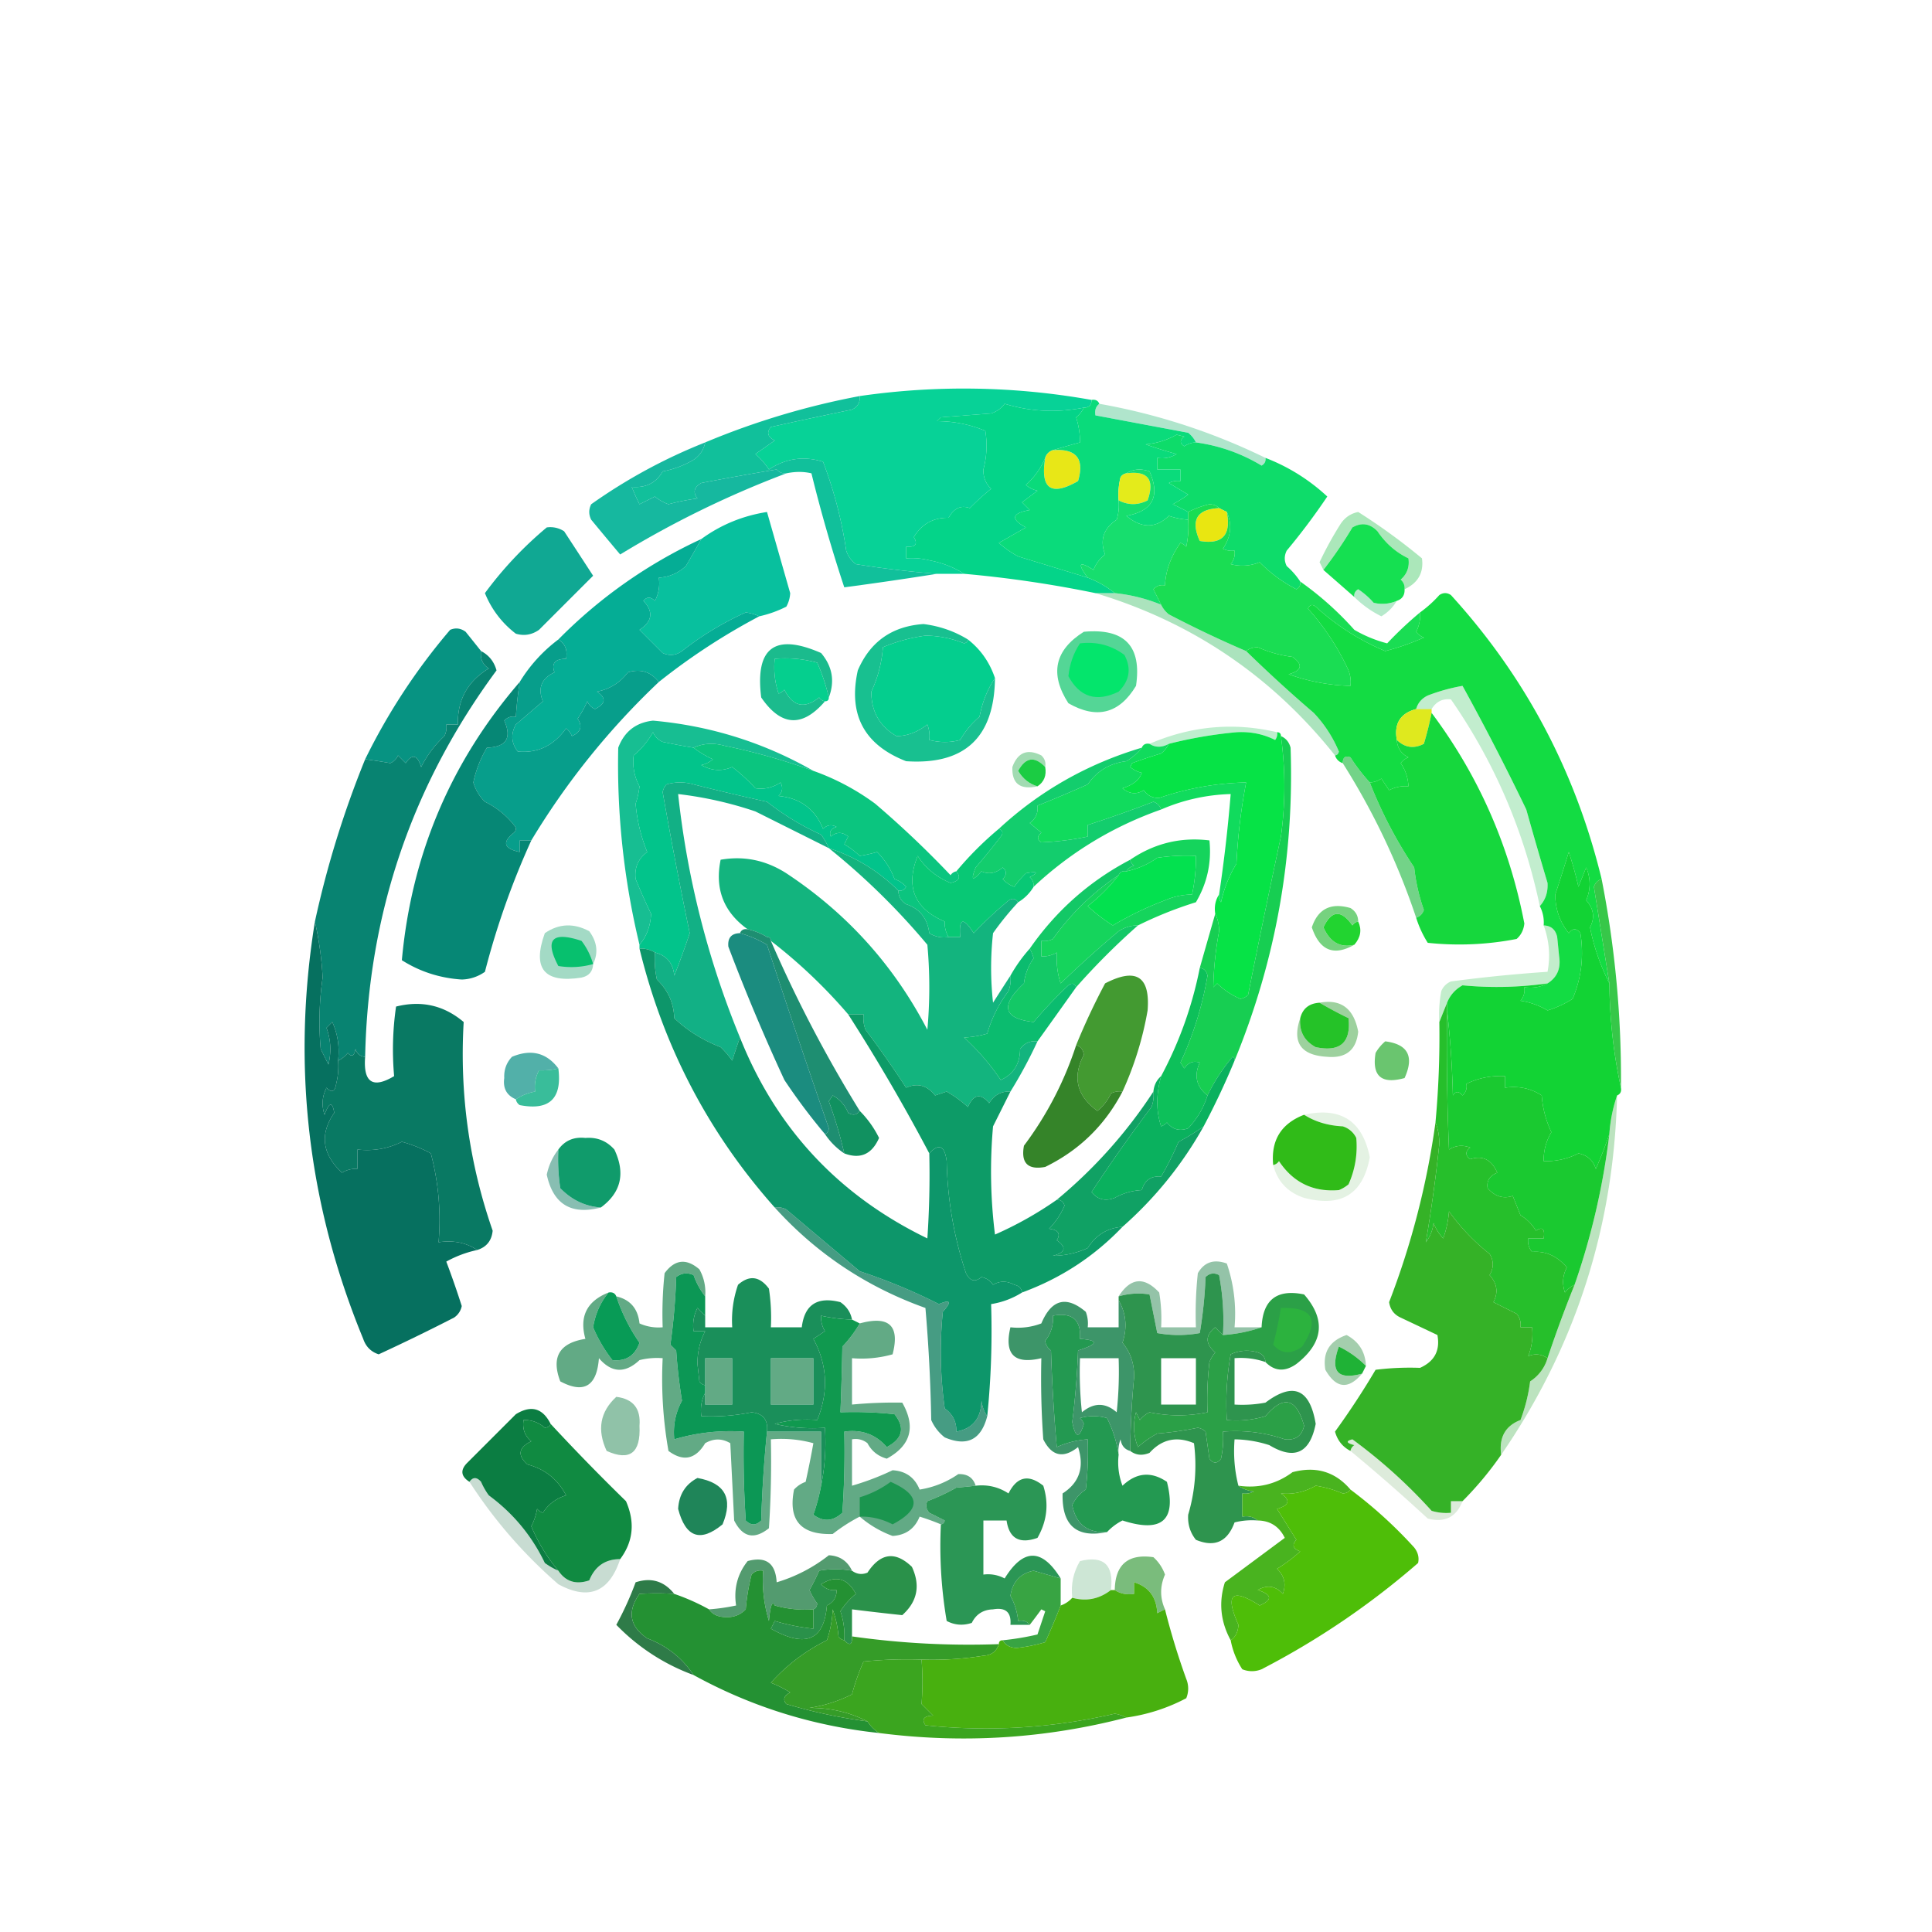 <svg xmlns="http://www.w3.org/2000/svg" version="1.1" width="500px" height="500px" style="shape-rendering:geometricPrecision; text-rendering:geometricPrecision; image-rendering:optimizeQuality; fill-rule:evenodd; clip-rule:evenodd" xmlns:xlink="http://www.w3.org/1999/xlink" viewBox="0 0 500 500"><g><path style="opacity:1" fill="#07d297" d="M282.5 103.5c0 1.333 -0.667 2 -2 2 -6.978 1.377 -13.81 1.043 -20.5 -1a6.978 6.978 0 0 1 -3.5 2.5l-13 1 -1 1c4.392 0.017 8.56 0.848 12.5 2.5a23.712 23.712 0 0 1 -0.5 10c-0.063 1.98 0.603 3.648 2 5a63.182 63.182 0 0 0 -5.5 5c-2.278 -0.83 -4.112 0.002 -5.5 2.5 -3.942 -0.063 -6.942 1.603 -9 5 1.11 1.812 0.442 2.647 -2 2.5v3a18.453 18.453 0 0 1 6 0.5c3.407 0.657 6.407 1.823 9 3.5h-7a252.258 252.258 0 0 1 -21 -2.5 6.978 6.978 0 0 1 -2.5 -3.5 108.295 108.295 0 0 0 -6 -23c-4.99 -1.543 -9.655 -0.875 -14 2a19.888 19.888 0 0 0 -3.5 -4l5 -3.5c-1.833 -0.928 -2.168 -2.095 -1 -3.5a1561.27 1561.27 0 0 1 21 -4.5c1.472 -0.708 2.14 -1.875 2 -3.5a187.572 187.572 0 0 1 60 1Z"/></g><g><path style="opacity:1" fill="#04d489" d="M280.5 105.5a7.047 7.047 0 0 1 -2 2.5c0.688 2.233 1.022 4.398 1 6.5a246.697 246.697 0 0 0 -7 2 3.008 3.008 0 0 0 -2 2 19.448 19.448 0 0 1 -5 7 6.802 6.802 0 0 0 3 1.5l-4 3 2 2c-4.693 0.817 -5.027 2.317 -1 4.5l-7 4a26.09 26.09 0 0 0 5 3.5c6.02 1.837 12.02 3.67 18 5.5a25.163 25.163 0 0 1 7 4h-5a300.252 300.252 0 0 0 -34 -5c-2.593 -1.677 -5.593 -2.843 -9 -3.5a18.453 18.453 0 0 0 -6 -0.5v-3c2.442 0.147 3.11 -0.688 2 -2.5 2.058 -3.397 5.058 -5.063 9 -5 1.388 -2.498 3.222 -3.33 5.5 -2.5a63.182 63.182 0 0 1 5.5 -5c-1.397 -1.352 -2.063 -3.02 -2 -5a23.712 23.712 0 0 0 0.5 -10 32.353 32.353 0 0 0 -12.5 -2.5l1 -1 13 -1a6.978 6.978 0 0 0 3.5 -2.5c6.69 2.043 13.522 2.377 20.5 1Z"/></g><g><path style="opacity:0.365" fill="#27b873" d="M284.5 104.5a162.472 162.472 0 0 1 43 14c0.132 0.875 -0.203 1.543 -1 2a44.155 44.155 0 0 0 -17 -6 7.047 7.047 0 0 0 -2 -2.5l-24 -4.5c-0.237 -1.292 0.097 -2.292 1 -3Z"/></g><g><path style="opacity:0.999" fill="#11c09b" d="M222.5 102.5c0.14 1.625 -0.528 2.792 -2 3.5a1561.27 1561.27 0 0 0 -21 4.5c-1.168 1.405 -0.833 2.572 1 3.5l-5 3.5a19.888 19.888 0 0 1 3.5 4c4.345 -2.875 9.01 -3.543 14 -2a108.295 108.295 0 0 1 6 23 6.978 6.978 0 0 0 2.5 3.5 252.258 252.258 0 0 0 21 2.5 923.468 923.468 0 0 1 -24 3.5 386.903 386.903 0 0 1 -8.5 -29.5c-2.028 -0.487 -4.193 -0.487 -6.5 0a2.855 2.855 0 0 1 -2.5 -1 744.465 744.465 0 0 0 -19.5 3.5c-1.895 1.08 -2.227 2.413 -1 4a59.177 59.177 0 0 0 -7.5 1.5 11.068 11.068 0 0 1 -3.5 -2l-4 2a54.627 54.627 0 0 1 -2 -4.5c3.638 0.317 6.303 -1.017 8 -4a24.752 24.752 0 0 0 8 -3c1.64 -1.13 2.64 -2.63 3 -4.5a198.162 198.162 0 0 1 40 -12Z"/></g><g><path style="opacity:1" fill="#e8e717" d="M272.5 116.5c6.057 -0.448 8.222 2.22 6.5 8 -6.992 4.027 -9.823 2.027 -8.5 -6 0.333 -1 1 -1.667 2 -2Z"/></g><g><path style="opacity:1" fill="#0edc6a" d="M309.5 114.5a44.155 44.155 0 0 1 17 6c0.797 -0.457 1.132 -1.125 1 -2a49.59 49.59 0 0 1 16 10 169.237 169.237 0 0 1 -10.5 14c-0.667 1.333 -0.667 2.667 0 4a19.552 19.552 0 0 1 3.5 4c0.132 0.875 -0.203 1.543 -1 2a37.133 37.133 0 0 1 -9.5 -7 11.685 11.685 0 0 1 -7.5 0.5 4.392 4.392 0 0 0 1 -3.5 4.933 4.933 0 0 1 -3 -0.5c2.093 -3.11 2.425 -6.278 1 -9.5l-2 -1c-0.597 -0.638 -1.432 -0.972 -2.5 -1a24.3 24.3 0 0 0 -5.5 2 71.255 71.255 0 0 0 -4 -2 32.065 32.065 0 0 0 4 -2.5l-5 -3a4.933 4.933 0 0 1 3 -0.5v-3h-6v-3a7.112 7.112 0 0 0 5 -1 102.505 102.505 0 0 1 -8 -2.5 19.697 19.697 0 0 0 8 -2.5l2 0.5c-1.212 0.892 -1.212 1.727 0 2.5a5.575 5.575 0 0 1 3 -1Z"/></g><g><path style="opacity:0.986" fill="#14b79e" d="M182.5 114.5c-0.36 1.87 -1.36 3.37 -3 4.5a24.752 24.752 0 0 1 -8 3c-1.697 2.983 -4.362 4.317 -8 4a54.627 54.627 0 0 0 2 4.5l4 -2a11.068 11.068 0 0 0 3.5 2 59.177 59.177 0 0 1 7.5 -1.5c-1.227 -1.587 -0.895 -2.92 1 -4a744.465 744.465 0 0 1 19.5 -3.5c0.67 0.752 1.505 1.087 2.5 1a256.417 256.417 0 0 0 -43 21 1275.33 1275.33 0 0 1 -7.5 -9c-0.667 -1.333 -0.667 -2.667 0 -4a140.362 140.362 0 0 1 29.5 -16Z"/></g><g><path style="opacity:1" fill="#0adb7b" d="M282.5 103.5c0.992 -0.172 1.657 0.162 2 1 -0.903 0.708 -1.237 1.708 -1 3l24 4.5c0.882 0.708 1.547 1.542 2 2.5a5.575 5.575 0 0 0 -3 1c-1.212 -0.773 -1.212 -1.608 0 -2.5l-2 -0.5a19.697 19.697 0 0 1 -8 2.5 102.133 102.133 0 0 0 8 2.5 7.112 7.112 0 0 1 -5 1v3h6v3a4.933 4.933 0 0 0 -3 0.5l5 3a32.065 32.065 0 0 1 -4 2.5 71.255 71.255 0 0 1 4 2v2a20.222 20.222 0 0 1 -5 -1c-3.413 3.278 -7.08 3.278 -11 0 6.817 -1.222 8.817 -5.053 6 -11.5 -2.212 -0.788 -4.212 -0.623 -6 0.5a2.265 2.265 0 0 0 -1.5 1 18.453 18.453 0 0 0 -0.5 6 12.932 12.932 0 0 1 -0.5 5c-3.422 2.265 -4.422 5.265 -3 9a8.905 8.905 0 0 0 -3 4c-3.757 -2.405 -4.257 -1.74 -1.5 2a22225.033 22225.033 0 0 0 -18 -5.5 26.09 26.09 0 0 1 -5 -3.5l7 -4c-4.027 -2.183 -3.693 -3.683 1 -4.5l-2 -2 4 -3a6.802 6.802 0 0 1 -3 -1.5 19.448 19.448 0 0 0 5 -7c-1.323 8.027 1.508 10.027 8.5 6 1.722 -5.78 -0.443 -8.448 -6.5 -8a246.697 246.697 0 0 1 7 -2c0.022 -2.102 -0.313 -4.267 -1 -6.5a7.047 7.047 0 0 0 2 -2.5c1.333 0 2 -0.667 2 -2Z"/></g><g><path style="opacity:1" fill="#e4eb1b" d="M291.5 122.5c5.567 -0.748 7.402 1.587 5.5 7 -2.498 1.278 -4.998 1.278 -7.5 0a18.453 18.453 0 0 1 0.5 -6c0.383 -0.557 0.883 -0.888 1.5 -1Z"/></g><g><path style="opacity:1" fill="#17de6e" d="M291.5 122.5c1.788 -1.123 3.788 -1.288 6 -0.5 2.817 6.447 0.817 10.278 -6 11.5 3.92 3.278 7.587 3.278 11 0a20.302 20.302 0 0 0 5 1 24.935 24.935 0 0 1 -0.5 7 3.647 3.647 0 0 0 -1.5 -1c-2.49 3.523 -3.822 7.192 -4 11 -1.175 -0.22 -2.175 0.115 -3 1l2 4a42.943 42.943 0 0 0 -12 -3 25.163 25.163 0 0 0 -7 -4c-2.757 -3.74 -2.257 -4.405 1.5 -2a8.905 8.905 0 0 1 3 -4c-1.422 -3.735 -0.422 -6.735 3 -9a12.932 12.932 0 0 0 0.5 -5c2.502 1.278 5.002 1.278 7.5 0 1.902 -5.413 0.067 -7.748 -5.5 -7Z"/></g><g><path style="opacity:1" fill="#e9e611" d="m315.5 131.5 2 1c1.167 5.995 -1.167 8.495 -7 7.5 -2.432 -5.383 -0.763 -8.218 5 -8.5Z"/></g><g><path style="opacity:0.999" fill="#08c09e" d="M196.5 159.5a12 12 0 0 0 -3.5 -1 78.943 78.943 0 0 0 -16.5 10c-1.573 1.132 -3.242 1.297 -5 0.5l-6 -6c3.345 -2.19 3.678 -4.69 1 -7.5 0.89 -1.09 1.89 -1.09 3 0a9.86 9.86 0 0 0 1 -6c2.655 -0.16 4.987 -1.16 7 -3a348.638 348.638 0 0 0 4 -7c5.038 -3.682 10.705 -6.013 17 -7l6 21a7.932 7.932 0 0 1 -1 3.5 29.278 29.278 0 0 1 -7 2.5Z"/></g><g><path style="opacity:1" fill="#15e051" d="M363.5 152.5c0.073 1.528 -0.595 2.528 -2 3a9.432 9.432 0 0 1 -6 0.5 19.888 19.888 0 0 0 -4 -3.5c-0.797 0.457 -1.132 1.125 -1 2a3741.97 3741.97 0 0 0 -8 -7 106.063 106.063 0 0 0 7.5 -11c2.382 -1.367 4.547 -1.032 6.5 1 2.115 3.125 4.78 5.457 8 7 0.322 2.222 -0.345 4.057 -2 5.5 0.752 0.67 1.087 1.505 1 2.5Z"/></g><g><path style="opacity:1" fill="#10a893" d="M141.5 136.5a6.483 6.483 0 0 1 4.5 1c2.515 3.845 5.015 7.677 7.5 11.5l-14 14c-1.865 1.302 -3.865 1.635 -6 1a24.817 24.817 0 0 1 -8 -10.5 96.957 96.957 0 0 1 16 -17Z"/></g><g><path style="opacity:0.392" fill="#2ac24f" d="M363.5 152.5a2.855 2.855 0 0 0 -1 -2.5c1.655 -1.443 2.322 -3.278 2 -5.5 -3.22 -1.543 -5.885 -3.875 -8 -7 -1.953 -2.032 -4.118 -2.367 -6.5 -1a106.063 106.063 0 0 1 -7.5 11 43.837 43.837 0 0 0 -1 -2 91.73 91.73 0 0 1 5.5 -10c1.117 -1.625 2.617 -2.625 4.5 -3a157.957 157.957 0 0 1 16.5 12c0.507 3.69 -0.993 6.355 -4.5 8Z"/></g><g><path style="opacity:0.373" fill="#3cc473" d="M361.5 155.5a11.502 11.502 0 0 1 -4 4 26.543 26.543 0 0 1 -7 -5c-0.132 -0.875 0.203 -1.543 1 -2a19.888 19.888 0 0 1 4 3.5 9.427 9.427 0 0 0 6 -0.5Z"/></g><g><path style="opacity:1" fill="#1add53" d="M315.5 131.5c-5.763 0.282 -7.432 3.117 -5 8.5 5.833 0.995 8.167 -1.505 7 -7.5 1.425 3.222 1.093 6.39 -1 9.5a4.933 4.933 0 0 0 3 0.5 4.392 4.392 0 0 1 -1 3.5 11.685 11.685 0 0 0 7.5 -0.5 37.133 37.133 0 0 0 9.5 7c0.797 -0.457 1.132 -1.125 1 -2a82.308 82.308 0 0 1 14 12.5 33.487 33.487 0 0 0 8.5 3.5 97.527 97.527 0 0 1 8.5 -8 9.108 9.108 0 0 1 -1 5 4.457 4.457 0 0 0 2 1.5 65.027 65.027 0 0 1 -10 3.5 62.007 62.007 0 0 1 -18 -11.5c-0.832 -0.688 -1.498 -0.522 -2 0.5a63.288 63.288 0 0 1 10.5 16 8.432 8.432 0 0 1 0.5 4 50.667 50.667 0 0 1 -16 -3c3.453 -0.978 3.787 -2.478 1 -4.5a31.242 31.242 0 0 1 -9 -2.5c-1.227 0.02 -2.227 0.353 -3 1a286.08 286.08 0 0 1 -20 -9.5 7.047 7.047 0 0 1 -2 -2.5l-2 -4c0.825 -0.885 1.825 -1.22 3 -1 0.178 -3.808 1.51 -7.477 4 -11a3.647 3.647 0 0 1 1.5 1c0.498 -2.31 0.663 -4.642 0.5 -7v-2a24.3 24.3 0 0 1 5.5 -2c1.068 0.028 1.903 0.362 2.5 1Z"/></g><g><path style="opacity:0.999" fill="#13dc43" d="M414.5 227.5c-0.978 0.31 -1.645 0.978 -2 2a39776.52 39776.52 0 0 1 4 25c-2.385 -4.772 -4.053 -9.605 -5 -14.5 1.292 -2.517 0.958 -4.852 -1 -7 1.193 -2.847 1.193 -5.682 0 -8.5l-2 5a98.985 98.985 0 0 0 -2.5 -9 472.528 472.528 0 0 1 -3.5 11c0.013 3.773 1.178 7.105 3.5 10 1 -1.333 2 -1.333 3 0 0.95 5.873 0.285 11.542 -2 17a26.793 26.793 0 0 1 -6.5 3 19.06 19.06 0 0 0 -7 -2.5 4.392 4.392 0 0 0 1 -3.5c2.235 0.295 4.235 -0.038 6 -1 2.487 -1.557 3.487 -3.888 3 -7l-0.5 -5c-0.422 -1.927 -1.588 -2.927 -3.5 -3a9.152 9.152 0 0 0 -1 -5c1.472 -1.617 2.138 -3.617 2 -6a1156.017 1156.017 0 0 1 -5.5 -19 660.848 660.848 0 0 0 -16.5 -32 48.365 48.365 0 0 0 -9 2.5c-1.563 0.758 -2.563 1.927 -3 3.5 -4.102 1.11 -5.77 3.777 -5 8 0.125 2.082 1.125 3.582 3 4.5a4.457 4.457 0 0 0 -2 1.5 11.212 11.212 0 0 1 2 6 9.108 9.108 0 0 0 -5 1l-2 -3a5.575 5.575 0 0 1 -3 1 50.723 50.723 0 0 1 -5 -6.5c-1.317 -0.528 -1.983 -0.028 -2 1.5a3.008 3.008 0 0 1 -2 -2c0.543 -0.06 0.875 -0.392 1 -1a32.748 32.748 0 0 0 -6.5 -10 368.223 368.223 0 0 1 -17.5 -16c0.773 -0.647 1.773 -0.98 3 -1a31.255 31.255 0 0 0 9 2.5c2.787 2.022 2.453 3.522 -1 4.5a50.667 50.667 0 0 0 16 3 8.432 8.432 0 0 0 -0.5 -4 63.288 63.288 0 0 0 -10.5 -16c0.502 -1.022 1.168 -1.188 2 -0.5a62.007 62.007 0 0 0 18 11.5 65.027 65.027 0 0 0 10 -3.5 4.457 4.457 0 0 1 -2 -1.5 9.108 9.108 0 0 0 1 -5 30.813 30.813 0 0 0 5 -4.5c1 -0.667 2 -0.667 3 0 19.223 21.095 32.223 45.595 39 73.5Z"/></g><g><path style="opacity:0.999" fill="#05ad95" d="M181.5 139.5a348.638 348.638 0 0 1 -4 7c-2.013 1.84 -4.345 2.84 -7 3a9.86 9.86 0 0 1 -1 6c-1.11 -1.09 -2.11 -1.09 -3 0 2.678 2.81 2.345 5.31 -1 7.5l6 6c1.758 0.797 3.427 0.632 5 -0.5a78.943 78.943 0 0 1 16.5 -10 12 12 0 0 1 3.5 1 166.182 166.182 0 0 0 -26 17c-2.058 -2.648 -4.723 -3.483 -8 -2.5 -2.028 2.682 -4.693 4.347 -8 5 2.45 1.615 2.282 3.115 -0.5 4.5a3.635 3.635 0 0 1 -2 -2 29.517 29.517 0 0 1 -2.5 4.5c1.317 1.978 0.817 3.478 -1.5 4.5a4.457 4.457 0 0 0 -1.5 -2c-3.183 4.472 -7.348 6.472 -12.5 6 -1.693 -2.183 -1.862 -4.515 -0.5 -7l7 -6c-1.385 -3.402 -0.385 -5.902 3 -7.5 -0.862 -2.322 0.138 -3.487 3 -3.5 0.422 -2.28 -0.243 -3.948 -2 -5a126.33 126.33 0 0 1 37 -26Z"/></g><g><path style="opacity:1" fill="#04ce8e" d="M250.5 165.5c3.307 2.595 5.638 5.928 7 10 -1.943 2.867 -3.278 6.2 -4 10a21.94 21.94 0 0 0 -5 6c-2.597 0.713 -5.263 0.713 -8 0a8.432 8.432 0 0 0 -0.5 -4c-2.593 1.998 -5.26 2.998 -8 3 -4.362 -2.557 -6.528 -6.388 -6.5 -11.5a32.81 32.81 0 0 0 3 -11.5 44.067 44.067 0 0 1 11 -3c3.468 0.035 6.8 0.7 10 2 0.608 -0.125 0.94 -0.457 1 -1Z"/></g><g><path style="opacity:0.999" fill="#05cf8e" d="M214.5 180.5c0 0.667 -0.333 1 -1 1a2.265 2.265 0 0 1 -1.5 -1c-3.807 3.038 -6.807 2.373 -9 -2a3.647 3.647 0 0 1 -1.5 1 21.127 21.127 0 0 1 -1 -9 31.117 31.117 0 0 1 11 1 50.458 50.458 0 0 1 3 9Z"/></g><g><path style="opacity:0.784" fill="#25cb79" d="M280.5 163.5c10.542 -0.962 15.042 3.707 13.5 14 -4.328 7.197 -10.162 8.697 -17.5 4.5 -4.897 -7.583 -3.563 -13.752 4 -18.5Z"/></g><g><path style="opacity:0.999" fill="#04e56c" d="M279.5 166.5c4.292 -0.513 8.123 0.487 11.5 3 1.848 3.473 1.348 6.642 -1.5 9.5 -5.718 2.78 -10.052 1.447 -13 -4 0.333 -3.175 1.333 -6.008 3 -8.5Z"/></g><g><path style="opacity:0.997" fill="#079382" d="M124.5 168.5c-0.273 1.95 0.392 3.45 2 4.5 -5.468 3.297 -8.133 8.132 -8 14.5h-3a4.933 4.933 0 0 1 -0.5 3 27.817 27.817 0 0 0 -6 8c-0.98 -3.155 -2.315 -3.487 -4 -1l-2 -2a3.64 3.64 0 0 1 -2 2 122.31 122.31 0 0 0 -6.5 -1 159.78 159.78 0 0 1 22 -33.5c1.398 -0.595 2.733 -0.428 4 0.5a921.11 921.11 0 0 1 4 5Z"/></g><g><path style="opacity:0.997" fill="#1bbb8d" d="M214.5 180.5a50.458 50.458 0 0 0 -3 -9 31.117 31.117 0 0 0 -11 -1 21.127 21.127 0 0 0 1 9 3.647 3.647 0 0 0 1.5 -1c2.193 4.373 5.193 5.038 9 2 0.383 0.557 0.883 0.888 1.5 1 -5.868 6.832 -11.368 6.498 -16.5 -1 -1.625 -12.91 3.542 -16.742 15.5 -11.5 2.928 3.472 3.595 7.307 2 11.5Z"/></g><g><path style="opacity:0.373" fill="#20b34f" d="M283.5 153.5h5a42.943 42.943 0 0 1 12 3 7.053 7.053 0 0 0 2 2.5 286.08 286.08 0 0 0 20 9.5 368.223 368.223 0 0 0 17.5 16 32.748 32.748 0 0 1 6.5 10c-0.125 0.608 -0.457 0.94 -1 1 -16.308 -20.485 -36.977 -34.485 -62 -42Z"/></g><g><path style="opacity:0.984" fill="#dee81b" d="M366.5 183.5h4v1a87.147 87.147 0 0 1 -2 8c-2.598 1.347 -4.933 1.013 -7 -1 -0.77 -4.223 0.898 -6.89 5 -8Z"/></g><g><path style="opacity:0.999" fill="#079e8b" d="M144.5 165.5c1.757 1.052 2.422 2.72 2 5 -2.862 0.013 -3.862 1.178 -3 3.5 -3.385 1.598 -4.385 4.098 -3 7.5l-7 6c-1.362 2.485 -1.193 4.817 0.5 7 5.152 0.472 9.317 -1.528 12.5 -6a4.457 4.457 0 0 1 1.5 2c2.317 -1.022 2.817 -2.522 1.5 -4.5a29.517 29.517 0 0 0 2.5 -4.5c0.388 0.928 1.057 1.595 2 2 2.782 -1.385 2.95 -2.885 0.5 -4.5 3.307 -0.653 5.972 -2.318 8 -5 3.277 -0.983 5.942 -0.148 8 2.5a194.45 194.45 0 0 0 -33 41h-3v3c-4.125 -0.877 -4.625 -2.545 -1.5 -5 0.667 -0.667 0.667 -1.333 0 -2a21.755 21.755 0 0 0 -7.5 -6 11.615 11.615 0 0 1 -3 -5 29.455 29.455 0 0 1 3.5 -9c5.008 -0.167 6.508 -2.498 4.5 -7 0.825 -0.885 1.825 -1.22 3 -1 0.205 -3.017 0.537 -6.017 1 -9a39.312 39.312 0 0 1 10 -11Z"/></g><g><path style="opacity:0.314" fill="#30c964" d="M330.5 189.5a2.428 2.428 0 0 1 -0.5 2c-3.097 -1.547 -6.432 -2.213 -10 -2a112.355 112.355 0 0 0 -17.5 3c-1.833 0.993 -3.5 0.993 -5 0 10.78 -4.638 21.78 -5.638 33 -3Z"/></g><g><path style="opacity:0.999" fill="#18c090" d="M250.5 165.5c-0.06 0.543 -0.392 0.875 -1 1a27.037 27.037 0 0 0 -10 -2 44.067 44.067 0 0 0 -11 3 32.81 32.81 0 0 1 -3 11.5c-0.028 5.112 2.138 8.943 6.5 11.5 2.74 -0.002 5.407 -1.002 8 -3a8.432 8.432 0 0 1 0.5 4c2.737 0.713 5.403 0.713 8 0a21.94 21.94 0 0 1 5 -6c0.722 -3.8 2.057 -7.133 4 -10 -0.177 15.347 -7.845 22.513 -23 21.5 -10.868 -4.237 -15.037 -12.068 -12.5 -23.5 3.19 -7.433 8.855 -11.433 17 -12 4.185 0.528 8.017 1.862 11.5 4Z"/></g><g><path style="opacity:0.999" fill="#06e346" d="M330.5 189.5c0.667 0 1 0.333 1 1a95.203 95.203 0 0 1 0 26 2789.188 2789.188 0 0 0 -8.5 41 3.943 3.943 0 0 1 -2 1 19.45 19.45 0 0 1 -6 -4l-1 1a88.27 88.27 0 0 1 1.5 -14.5c-0.008 -1.707 -0.343 -3.207 -1 -4.5 -0.285 -1.917 0.05 -3.582 1 -5a2.428 2.428 0 0 0 0.5 2 32.602 32.602 0 0 1 4 -10 149.37 149.37 0 0 1 2.5 -21 74.19 74.19 0 0 0 -22.5 4c-1.712 0.06 -3.043 -0.605 -4 -2 -1.868 1.172 -3.703 1.005 -5.5 -0.5 2.728 -0.84 4.395 -2.172 5 -4a6.802 6.802 0 0 1 -3 -1.5l0.5 -1a121.807 121.807 0 0 1 7.5 -2.5 7.047 7.047 0 0 0 2 -2.5 112.355 112.355 0 0 1 17.5 -3c3.568 -0.213 6.903 0.453 10 2a2.428 2.428 0 0 0 0.5 -2Z"/></g><g><path style="opacity:0.459" fill="#34b057" d="M270.5 198.5c-2.745 -2.867 -5.08 -2.532 -7 1 1.207 2.042 2.875 3.375 5 4 -4.507 0.972 -6.672 -0.693 -6.5 -5 1.395 -3.807 3.895 -4.807 7.5 -3 0.885 0.825 1.22 1.825 1 3Z"/></g><g><path style="opacity:0.996" fill="#1bcc43" d="M270.5 198.5c0.38 2.198 -0.287 3.865 -2 5 -2.125 -0.625 -3.793 -1.958 -5 -4 1.92 -3.532 4.255 -3.867 7 -1Z"/></g><g><path style="opacity:0.999" fill="#17be92" d="M210.5 199.5a165.75 165.75 0 0 0 -23 -6.5c-2.867 -0.802 -5.535 -0.633 -8 0.5a168.167 168.167 0 0 1 -8 -1.5 4.602 4.602 0 0 1 -2.5 -2.5 21.83 21.83 0 0 1 -5 6 13.203 13.203 0 0 0 1.5 8 21.537 21.537 0 0 1 -1 4.5 42.64 42.64 0 0 0 3 12.5c-2.347 1.737 -3.347 4.068 -3 7a161.098 161.098 0 0 0 4 9c-0.162 3.2 -1.162 5.867 -3 8a198.672 198.672 0 0 1 -5.5 -51c1.583 -4.183 4.583 -6.517 9 -7 14.847 1.332 28.682 5.667 41.5 13Z"/></g><g><path style="opacity:0.999" fill="#02c48b" d="M179.5 193.5a24.425 24.425 0 0 0 5 3 6.802 6.802 0 0 1 -3 1.5c2.633 1.5 5.3 1.667 8 0.5a46.608 46.608 0 0 1 6 5.5c2.318 0.343 4.485 -0.157 6.5 -1.5 0.683 1.285 0.517 2.45 -0.5 3.5 5.598 0.542 9.433 3.375 11.5 8.5 1.05 -1.017 2.215 -1.183 3.5 -0.5 -1.457 0.422 -1.957 1.257 -1.5 2.5 1.493 -1.248 2.993 -1.248 4.5 0l-1 2a22.53 22.53 0 0 1 4 3 35.193 35.193 0 0 0 4.5 -1 19.432 19.432 0 0 1 4.5 7 7.293 7.293 0 0 1 3 2c-0.457 0.797 -1.125 1.132 -2 1 -5.095 -5.06 -11.095 -8.728 -18 -11a18.472 18.472 0 0 0 -2 -3.5 66.758 66.758 0 0 1 -14 -8.5 605.403 605.403 0 0 1 -19 -4.5 12.493 12.493 0 0 0 -7 0 3.943 3.943 0 0 0 -1 2 1228.855 1228.855 0 0 0 7 36.5 202.587 202.587 0 0 1 -4 11c-0.287 -3.208 -1.953 -5.208 -5 -6a6.917 6.917 0 0 0 -4 -1v-1c1.838 -2.133 2.838 -4.8 3 -8a161.098 161.098 0 0 1 -4 -9c-0.347 -2.932 0.653 -5.263 3 -7a42.64 42.64 0 0 1 -3 -12.5 21.537 21.537 0 0 0 1 -4.5 13.203 13.203 0 0 1 -1.5 -8 21.83 21.83 0 0 0 5 -6c0.5 1.167 1.333 2 2.5 2.5 2.668 0.567 5.333 1.067 8 1.5Z"/></g><g><path style="opacity:1" fill="#11db5d" d="M297.5 192.5c1.5 0.993 3.167 0.993 5 0a7.047 7.047 0 0 1 -2 2.5 121.807 121.807 0 0 0 -7.5 2.5l-0.5 1a6.802 6.802 0 0 0 3 1.5c-0.605 1.828 -2.272 3.16 -5 4 1.797 1.505 3.632 1.672 5.5 0.5 0.957 1.395 2.288 2.06 4 2a74.19 74.19 0 0 1 22.5 -4 149.37 149.37 0 0 0 -2.5 21 32.602 32.602 0 0 0 -4 10 2.428 2.428 0 0 1 -0.5 -2 387.638 387.638 0 0 0 3 -26 48.508 48.508 0 0 0 -18 4c-0.31 -0.978 -0.978 -1.645 -2 -2a326.652 326.652 0 0 1 -17 6v3a72.587 72.587 0 0 1 -12 1.5c-1.14 -0.742 -1.14 -1.575 0 -2.5l-3 -2.5c1.537 -1.11 2.203 -2.61 2 -4.5a343.183 343.183 0 0 0 13 -5.5c2.388 -3.473 5.722 -5.473 10 -6a14.152 14.152 0 0 0 4 -3.5c0.343 -0.838 1.008 -1.172 2 -1Z"/></g><g><path style="opacity:0.286" fill="#2dc056" d="M398.5 234.5c-4.088 -19.448 -11.755 -37.282 -23 -53.5 -2.168 -0.25 -3.833 0.583 -5 2.5h-4c0.438 -1.573 1.438 -2.742 3 -3.5a48.365 48.365 0 0 1 9 -2.5 660.848 660.848 0 0 1 16.5 32 1156.017 1156.017 0 0 0 5.5 19c0.138 2.383 -0.528 4.383 -2 6Z"/></g><g><path style="opacity:0.643" fill="#26ba47" d="M354.5 202.5a115.303 115.303 0 0 0 11.5 22 48.338 48.338 0 0 0 2.5 11c-0.355 1.022 -1.022 1.69 -2 2a183.608 183.608 0 0 0 -19 -40c0.017 -1.528 0.683 -2.028 2 -1.5a50.723 50.723 0 0 0 5 6.5Z"/></g><g><path style="opacity:1" fill="#16d73d" d="M370.5 184.5c12.135 16.198 20.135 34.365 24 54.5 -0.175 1.657 -0.843 2.992 -2 4a77.487 77.487 0 0 1 -23 1 27.318 27.318 0 0 1 -3 -6.5c0.978 -0.31 1.645 -0.978 2 -2a48.338 48.338 0 0 1 -2.5 -11 115.303 115.303 0 0 1 -11.5 -22 5.575 5.575 0 0 0 3 -1l2 3a9.108 9.108 0 0 1 5 -1 11.212 11.212 0 0 0 -2 -6 4.457 4.457 0 0 1 2 -1.5c-1.875 -0.918 -2.875 -2.418 -3 -4.5 2.067 2.013 4.402 2.347 7 1a87.147 87.147 0 0 0 2 -8Z"/></g><g><path style="opacity:1" fill="#0bc57f" d="M179.5 193.5c2.465 -1.133 5.133 -1.302 8 -0.5a165.75 165.75 0 0 1 23 6.5 61.657 61.657 0 0 1 16 8.5 254.75 254.75 0 0 1 19.5 18.5c0.383 -0.557 0.883 -0.888 1.5 -1 1.245 1.523 0.745 2.523 -1.5 3 -3.642 -1.487 -6.473 -3.818 -8.5 -7 -3.208 7.972 -0.875 13.638 7 17a6.917 6.917 0 0 0 1 4 7.112 7.112 0 0 1 -5 -1c-0.487 -3.852 -2.487 -6.352 -6 -7.5 -1.323 -0.817 -1.99 -1.983 -2 -3.5 0.875 0.132 1.543 -0.203 2 -1a7.293 7.293 0 0 0 -3 -2 19.432 19.432 0 0 0 -4.5 -7 35.193 35.193 0 0 1 -4.5 1 22.53 22.53 0 0 0 -4 -3l1 -2c-1.507 -1.248 -3.007 -1.248 -4.5 0 -0.457 -1.243 0.043 -2.078 1.5 -2.5 -1.285 -0.683 -2.45 -0.517 -3.5 0.5 -2.067 -5.125 -5.902 -7.958 -11.5 -8.5 1.017 -1.05 1.183 -2.215 0.5 -3.5 -2.015 1.343 -4.182 1.843 -6.5 1.5a46.608 46.608 0 0 0 -6 -5.5c-2.7 1.167 -5.367 1 -8 -0.5a6.802 6.802 0 0 0 3 -1.5 24.425 24.425 0 0 1 -5 -3Z"/></g><g><path style="opacity:0.999" fill="#13cd6d" d="M295.5 193.5a14.152 14.152 0 0 1 -4 3.5c-4.278 0.527 -7.612 2.527 -10 6a343.183 343.183 0 0 1 -13 5.5c0.203 1.89 -0.463 3.39 -2 4.5l3 2.5c-1.14 0.925 -1.14 1.758 0 2.5a72.587 72.587 0 0 0 12 -1.5v-3a326.652 326.652 0 0 0 17 -6c1.022 0.355 1.69 1.022 2 2 -12.438 4.382 -23.438 11.047 -33 20a2.855 2.855 0 0 0 -1 -2.5c2.382 -1.248 2.047 -1.58 -1 -1a23.652 23.652 0 0 0 -3 3.5 7.293 7.293 0 0 1 -3 -2c1.09 -1.11 1.09 -2.11 0 -3 -1.787 1.522 -3.618 1.853 -5.5 1 -2.33 2.682 -2.83 2.348 -1.5 -1a170.74 170.74 0 0 0 6.5 -8c0.692 -0.938 0.527 -1.603 -0.5 -2 10.602 -9.808 22.935 -16.808 37 -21Z"/></g><g><path style="opacity:0.994" fill="#088371" d="M124.5 168.5c2.035 1.047 3.367 2.713 4 5 -21.888 29.662 -33.222 62.995 -34 100 -1.25 -0.078 -2.083 -0.743 -2.5 -2 -0.317 1.802 -0.985 2.133 -2 1a7.047 7.047 0 0 1 -2.5 2c0.405 -3.547 -0.095 -6.882 -1.5 -10l-1.5 1.5c1.117 3.073 1.285 6.24 0.5 9.5l-2 -4a79.833 79.833 0 0 1 0.5 -18.5 86.743 86.743 0 0 0 -2 -14.5 254.963 254.963 0 0 1 13 -42c2.09 0.263 4.257 0.595 6.5 1a3.64 3.64 0 0 0 2 -2l2 2c1.685 -2.487 3.02 -2.155 4 1a27.817 27.817 0 0 1 6 -8 4.933 4.933 0 0 0 0.5 -3h3c-0.133 -6.368 2.532 -11.203 8 -14.5 -1.608 -1.05 -2.273 -2.55 -2 -4.5Z"/></g><g><path style="opacity:0.999" fill="#08c875" d="M258.5 214.5c1.027 0.397 1.192 1.062 0.5 2a170.74 170.74 0 0 1 -6.5 8c-1.33 3.348 -0.83 3.682 1.5 1 1.882 0.853 3.713 0.522 5.5 -1 1.09 0.89 1.09 1.89 0 3a7.293 7.293 0 0 0 3 2 23.652 23.652 0 0 1 3 -3.5c3.047 -0.58 3.382 -0.248 1 1 0.752 0.67 1.087 1.505 1 2.5a11.502 11.502 0 0 1 -4 4c-0.812 -1.153 -1.812 -1.153 -3 0a96.005 96.005 0 0 0 -8.5 8c-2.722 -4.257 -3.89 -3.922 -3.5 1h-3a6.917 6.917 0 0 1 -1 -4c-7.875 -3.362 -10.208 -9.028 -7 -17 2.027 3.182 4.858 5.513 8.5 7 2.245 -0.477 2.745 -1.477 1.5 -3a85.83 85.83 0 0 1 11 -11Z"/></g><g><path style="opacity:0.999" fill="#03e14f" d="M289.5 226.5c0.343 -0.838 1.008 -1.172 2 -1a21.568 21.568 0 0 0 8 -3.5 50.463 50.463 0 0 1 10 -0.5 44.867 44.867 0 0 1 -1 10 17.78 17.78 0 0 0 -7 1.5 84.61 84.61 0 0 0 -13.5 6.5 46.332 46.332 0 0 1 -6.5 -5 45.407 45.407 0 0 0 8 -8Z"/></g><g><path style="opacity:0.999" fill="#068775" d="M134.5 176.5a104.618 104.618 0 0 0 -1 9c-1.175 -0.22 -2.175 0.115 -3 1 2.008 4.502 0.508 6.833 -4.5 7a29.455 29.455 0 0 0 -3.5 9 11.615 11.615 0 0 0 3 5 21.755 21.755 0 0 1 7.5 6c0.667 0.667 0.667 1.333 0 2 -3.125 2.455 -2.625 4.123 1.5 5v-3h3a205.737 205.737 0 0 0 -12 34 10.778 10.778 0 0 1 -6 2c-5.657 -0.368 -10.823 -2.035 -15.5 -5 2.495 -27.343 12.663 -51.343 30.5 -72Z"/></g><g><path style="opacity:1" fill="#15d45c" d="M294.5 239.5a8.803 8.803 0 0 0 -5 1.5 295.698 295.698 0 0 0 -15 13.5c-0.818 -2.432 -1.153 -5.097 -1 -8a6.847 6.847 0 0 1 -4 1v-4a4.933 4.933 0 0 0 3 -0.5 64.882 64.882 0 0 1 17 -16.5 45.407 45.407 0 0 1 -8 8 46.332 46.332 0 0 0 6.5 5 84.61 84.61 0 0 1 13.5 -6.5 17.758 17.758 0 0 1 7 -1.5 44.867 44.867 0 0 0 1 -10 50.463 50.463 0 0 0 -10 0.5 21.568 21.568 0 0 1 -8 3.5c0.418 -0.722 1.083 -1.222 2 -1.5a2.265 2.265 0 0 1 -1 -1.5c6.233 -4.245 13.067 -5.913 20.5 -5 0.59 5.728 -0.578 11.06 -3.5 16a101.39 101.39 0 0 0 -15 6Z"/></g><g><path style="opacity:1" fill="#22d430" d="M351.5 238.5c0.985 2.097 0.652 4.097 -1 6 -3.62 0.867 -6.287 -0.633 -8 -4.5 2.105 -4.468 4.605 -4.635 7.5 -0.5 0.383 -0.557 0.883 -0.888 1.5 -1Z"/></g><g><path style="opacity:0.729" fill="#44c150" d="M351.5 238.5a2.265 2.265 0 0 0 -1.5 1c-2.895 -4.135 -5.395 -3.968 -7.5 0.5 1.713 3.867 4.38 5.367 8 4.5 -5.308 3.023 -8.973 1.523 -11 -4.5 1.598 -4.802 4.933 -6.468 10 -5 1.323 0.817 1.99 1.983 2 3.5Z"/></g><g><path style="opacity:0.965" fill="#31c644" d="M414.5 227.5a266.763 266.763 0 0 1 5 54c-1.898 -8.612 -2.898 -17.612 -3 -27a39776.52 39776.52 0 0 0 -4 -25c0.355 -1.022 1.022 -1.69 2 -2Z"/></g><g><path style="opacity:0.408" fill="#1fa471" d="M153.5 249.5c-0.073 1.912 -1.073 3.078 -3 3.5 -9.657 1.515 -12.825 -2.318 -9.5 -11.5 3.647 -2.493 7.48 -2.66 11.5 -0.5 2.052 2.773 2.385 5.608 1 8.5Z"/></g><g><path style="opacity:0.999" fill="#07c06e" d="M153.5 249.5a20.683 20.683 0 0 1 -9 0.5c-3.63 -6.877 -1.63 -9.043 6 -6.5a17.885 17.885 0 0 1 3 6Z"/></g><g><path style="opacity:0.998" fill="#13b47e" d="M214.5 219.5c6.905 2.272 12.905 5.94 18 11 0.01 1.517 0.677 2.683 2 3.5 3.513 1.148 5.513 3.648 6 7.5a7.112 7.112 0 0 0 5 1h3c-0.39 -4.922 0.778 -5.257 3.5 -1a96.005 96.005 0 0 1 8.5 -8c1.188 -1.153 2.188 -1.153 3 0a76.332 76.332 0 0 0 -6.5 8 81.337 81.337 0 0 0 0 18 785.542 785.542 0 0 1 4.5 -7 8.432 8.432 0 0 1 -0.5 4 33.51 33.51 0 0 0 -5.5 11c-2.075 0.598 -4.075 0.933 -6 1a61.52 61.52 0 0 1 9.5 11c3.303 -1.508 4.972 -4.175 5 -8 1.11 -1.537 2.61 -2.203 4.5 -2a121.33 121.33 0 0 1 -7 13c-2.403 -0.108 -4.237 0.892 -5.5 3 -2.228 -2.655 -4.063 -2.323 -5.5 1a31.633 31.633 0 0 0 -5.5 -4l-3 1c-2.068 -2.633 -4.568 -3.3 -7.5 -2a261.292 261.292 0 0 0 -10.5 -15 8.432 8.432 0 0 1 -0.5 -4h-4a134.913 134.913 0 0 0 -20 -19c0 -0.667 -0.333 -1 -1 -1a16.338 16.338 0 0 0 -5 -2c-6.222 -4.453 -8.557 -10.453 -7 -18 6.037 -1.053 11.703 0.112 17 3.5 15.697 10.362 27.862 23.862 36.5 40.5a121.19 121.19 0 0 0 0 -22 180.737 180.737 0 0 0 -25.5 -25Z"/></g><g><path style="opacity:0.292" fill="#30c24f" d="M399.5 239.5c1.912 0.073 3.078 1.073 3.5 3l0.5 5c0.487 3.112 -0.513 5.443 -3 7a93.578 93.578 0 0 1 -22 0.5c-1.883 1.05 -3.218 2.55 -4 4.5l-2 5a32.462 32.462 0 0 1 0.5 -8 4.602 4.602 0 0 1 2.5 -2.5 389.902 389.902 0 0 1 25 -2.5c0.772 -4.052 0.44 -8.052 -1 -12Z"/></g><g><path style="opacity:0.999" fill="#13c866" d="M292.5 222.5c0.112 0.617 0.443 1.117 1 1.5 -0.917 0.278 -1.582 0.778 -2 1.5 -0.992 -0.172 -1.657 0.162 -2 1a64.882 64.882 0 0 0 -17 16.5 4.933 4.933 0 0 1 -3 0.5v4a6.847 6.847 0 0 0 4 -1c-0.153 2.903 0.182 5.568 1 8a295.698 295.698 0 0 1 15 -13.5 8.803 8.803 0 0 1 5 -1.5 181.392 181.392 0 0 0 -16 16c-0.397 -1.027 -1.062 -1.192 -2 -0.5a118.743 118.743 0 0 0 -9 9.5c-7.877 -0.895 -8.708 -4.227 -2.5 -10a14.185 14.185 0 0 1 2.5 -6.5 11.123 11.123 0 0 0 -1 -2.5c6.828 -9.833 15.495 -17.5 26 -23Z"/></g><g><path style="opacity:0.998" fill="#12b085" d="m214.5 219.5 -19 -9.5a97.655 97.655 0 0 0 -20 -4.5 230.365 230.365 0 0 0 16 63 168.522 168.522 0 0 0 -2 6 23.652 23.652 0 0 0 -3 -3.5c-4.655 -1.808 -8.655 -4.308 -12 -7.5 -0.135 -3.937 -1.635 -7.272 -4.5 -10a24.935 24.935 0 0 1 -0.5 -7c3.047 0.792 4.713 2.792 5 6a202.587 202.587 0 0 0 4 -11 1228.855 1228.855 0 0 1 -7 -36.5 3.943 3.943 0 0 1 1 -2 12.493 12.493 0 0 1 7 0 605.403 605.403 0 0 0 19 4.5 66.758 66.758 0 0 0 14 8.5 18.472 18.472 0 0 1 2 3.5Z"/></g><g><path style="opacity:0.986" fill="#23c126" d="M341.5 259.5a102.455 102.455 0 0 0 7.5 4c0.668 6.33 -2.167 8.83 -8.5 7.5 -2.978 -1.612 -4.312 -4.112 -4 -7.5 0.63 -2.498 2.295 -3.83 5 -4Z"/></g><g><path style="opacity:0.498" fill="#3ba43e" d="M336.5 263.5c-0.313 3.388 1.022 5.888 4 7.5 6.333 1.33 9.168 -1.17 8.5 -7.5a102.455 102.455 0 0 1 -7.5 -4c5.542 -1.01 8.873 1.49 10 7.5 -0.492 4.755 -3.157 6.922 -8 6.5 -6.837 -0.367 -9.17 -3.7 -7 -10Z"/></g><g><path style="opacity:1" fill="#12d334" d="M416.5 254.5c0.102 9.388 1.102 18.388 3 27 0.172 0.992 -0.162 1.657 -1 2a38.898 38.898 0 0 0 -2 10 106.785 106.785 0 0 1 -3.5 9c-0.735 -2.237 -2.235 -3.568 -4.5 -4a18.347 18.347 0 0 1 -9 2 14.03 14.03 0 0 1 2 -7.5 26.315 26.315 0 0 1 -2.5 -9.5c-2.825 -1.84 -5.993 -2.507 -9.5 -2v-3c-3.58 -0.183 -6.913 0.483 -10 2 0.22 1.175 -0.115 2.175 -1 3 -0.925 -1.14 -1.758 -1.14 -2.5 0a238.218 238.218 0 0 0 -1.5 -22v-2c0.782 -1.95 2.117 -3.45 4 -4.5a93.578 93.578 0 0 0 22 -0.5c-1.765 0.962 -3.765 1.295 -6 1a4.392 4.392 0 0 1 -1 3.5 19.06 19.06 0 0 1 7 2.5 26.793 26.793 0 0 0 6.5 -3c2.285 -5.458 2.95 -11.127 2 -17 -1 -1.333 -2 -1.333 -3 0 -2.322 -2.895 -3.487 -6.227 -3.5 -10a472.472 472.472 0 0 0 3.5 -11 98.985 98.985 0 0 1 2.5 9l2 -5c1.193 2.818 1.193 5.653 0 8.5 1.958 2.148 2.292 4.483 1 7 0.947 4.895 2.615 9.728 5 14.5Z"/></g><g><path style="opacity:0.999" fill="#0bbc6f" d="M266.5 245.5c0.422 0.765 0.757 1.597 1 2.5a14.185 14.185 0 0 0 -2.5 6.5c-6.208 5.773 -5.377 9.105 2.5 10a118.743 118.743 0 0 1 9 -9.5c0.938 -0.692 1.603 -0.527 2 0.5a4243.772 4243.772 0 0 1 -10 14c-1.89 -0.203 -3.39 0.463 -4.5 2 -0.028 3.825 -1.697 6.492 -5 8a61.52 61.52 0 0 0 -9.5 -11 24.727 24.727 0 0 0 6 -1 33.51 33.51 0 0 1 5.5 -11 8.432 8.432 0 0 0 0.5 -4 39.397 39.397 0 0 1 5 -7Z"/></g><g><path style="opacity:0.976" fill="#198b6e" d="M191.5 241.5c0.343 -0.838 1.008 -1.172 2 -1a16.338 16.338 0 0 1 5 2c0.667 0 1 0.333 1 1a344.355 344.355 0 0 0 23 44c-0.75 1.073 -1.75 1.24 -3 0.5a8.797 8.797 0 0 0 -4 -4.5l-1 1.5a116.303 116.303 0 0 1 4 13.5 17.873 17.873 0 0 1 -5 -5c0.597 -0.235 0.932 -0.735 1 -1.5a2903.675 2903.675 0 0 1 -16 -47.5 28.535 28.535 0 0 0 -7 -3Z"/></g><g><path style="opacity:1" fill="#17ce52" d="M331.5 190.5c1.292 0.558 2.123 1.558 2.5 3 0.977 28.152 -3.858 55.152 -14.5 81 0.065 -0.438 -0.102 -0.772 -0.5 -1a47.312 47.312 0 0 0 -6.5 10c-2.888 -2.277 -3.557 -5.108 -2 -8.5 -1.635 -0.542 -2.968 -0.042 -4 1.5l-1 -1.5a87.807 87.807 0 0 0 7 -22.5c-0.248 -1.213 -0.913 -1.88 -2 -2a6124.02 6124.02 0 0 1 4 -14c0.657 1.293 0.992 2.793 1 4.5a88.27 88.27 0 0 0 -1.5 14.5l1 -1a19.45 19.45 0 0 0 6 4 3.943 3.943 0 0 0 2 -1 2789.188 2789.188 0 0 1 8.5 -41 95.203 95.203 0 0 0 0 -26Z"/></g><g><path style="opacity:0.725" fill="#32af39" d="M358.5 269.5c5.877 0.742 7.543 3.91 5 9.5 -5.993 1.668 -8.493 -0.498 -7.5 -6.5a11.272 11.272 0 0 1 2.5 -3Z"/></g><g><path style="opacity:0.998" fill="#439a31" d="M290.5 282.5a4.933 4.933 0 0 0 -3 0.5 12.14 12.14 0 0 1 -3.5 4.5c-5.362 -3.917 -6.528 -8.75 -3.5 -14.5 -0.183 -1.375 -0.852 -2.208 -2 -2.5a173.597 173.597 0 0 1 7.5 -16c8.028 -4.162 11.693 -1.83 11 7a85.36 85.36 0 0 1 -6.5 21Z"/></g><g><path style="opacity:0.89" fill="#3da69e" d="M144.5 276.5c-1.492 0.402 -3.157 0.568 -5 0.5a9.09 9.09 0 0 0 -1 5.5 13.227 13.227 0 0 0 -5 2c-2.375 -1.013 -3.375 -2.845 -3 -5.5 -0.103 -2.145 0.563 -3.978 2 -5.5 4.94 -2.067 8.94 -1.067 12 3Z"/></g><g><path style="opacity:0.991" fill="#1a8b7e" d="M191.5 241.5a28.535 28.535 0 0 1 7 3 2903.675 2903.675 0 0 0 16 47.5c-0.068 0.765 -0.403 1.265 -1 1.5a156.402 156.402 0 0 1 -10.5 -14 518.748 518.748 0 0 1 -14.5 -34.5c-0.222 -2.277 0.778 -3.442 3 -3.5Z"/></g><g><path style="opacity:0.999" fill="#097963" d="M123.5 323.5c-2.837 -1.903 -6.17 -2.568 -10 -2a67.285 67.285 0 0 0 -2 -23 34.367 34.367 0 0 0 -7.5 -3c-3.565 1.788 -7.398 2.457 -11.5 2v5a6.845 6.845 0 0 0 -4 1c-5.142 -4.823 -5.81 -9.99 -2 -15.5 -0.472 -2.972 -1.307 -2.807 -2.5 0.5 -0.815 -2.403 -0.647 -4.735 0.5 -7 1.343 1.403 2.177 1.068 2.5 -1 0.495 -1.972 0.662 -3.972 0.5 -6a7.047 7.047 0 0 0 2.5 -2c1.015 1.133 1.683 0.802 2 -1 0.417 1.257 1.25 1.922 2.5 2 -0.523 6.645 1.977 8.31 7.5 5a77.353 77.353 0 0 1 0.5 -18c6.567 -1.655 12.402 -0.322 17.5 4 -1.078 18.528 1.422 36.528 7.5 54 -0.248 2.578 -1.582 4.243 -4 5Z"/></g><g><path style="opacity:0.945" fill="#2eb994" d="M144.5 276.5c1.007 7.828 -2.325 10.993 -10 9.5a2.265 2.265 0 0 1 -1 -1.5 13.227 13.227 0 0 1 5 -2 9.09 9.09 0 0 1 1 -5.5c1.843 0.068 3.508 -0.098 5 -0.5Z"/></g><g><path style="opacity:1" fill="#0dc05a" d="M310.5 250.5c1.087 0.12 1.752 0.787 2 2a87.807 87.807 0 0 1 -7 22.5l1 1.5c1.032 -1.542 2.365 -2.042 4 -1.5 -1.557 3.392 -0.888 6.223 2 8.5a21.715 21.715 0 0 1 -5 8.5c-2.2 0.825 -4.035 0.325 -5.5 -1.5a3.647 3.647 0 0 1 -1.5 1c-1.323 -3.94 -1.323 -8.272 0 -13a100.31 100.31 0 0 0 10 -28Z"/></g><g><path style="opacity:0.998" fill="#358429" d="M278.5 270.5c1.148 0.292 1.817 1.125 2 2.5 -3.028 5.75 -1.862 10.583 3.5 14.5a12.14 12.14 0 0 0 3.5 -4.5 4.933 4.933 0 0 1 3 -0.5c-4.53 8.698 -11.198 15.198 -20 19.5 -4.5 0.833 -6.333 -1 -5.5 -5.5a89.108 89.108 0 0 0 13.5 -26Z"/></g><g><path style="opacity:0.998" fill="#0ab15e" d="M319.5 274.5a197.413 197.413 0 0 1 -8 17 54.42 54.42 0 0 1 -6.5 4 80.358 80.358 0 0 1 -4.5 9c-2.615 -0.222 -4.28 0.943 -5 3.5a15.862 15.862 0 0 0 -7 2c-2.457 0.947 -4.457 0.447 -6 -1.5a413.903 413.903 0 0 1 15.5 -22 8.432 8.432 0 0 0 0.5 -4c0.16 -1.653 0.825 -2.987 2 -4 -1.323 4.728 -1.323 9.06 0 13a3.647 3.647 0 0 0 1.5 -1c1.465 1.825 3.3 2.325 5.5 1.5a21.715 21.715 0 0 0 5 -8.5 47.312 47.312 0 0 1 6.5 -10c0.398 0.228 0.565 0.563 0.5 1Z"/></g><g><path style="opacity:1" fill="#1ac930" d="M374.5 261.5a238.218 238.218 0 0 1 1.5 22c0.742 -1.14 1.575 -1.14 2.5 0 0.885 -0.825 1.22 -1.825 1 -3 3.087 -1.517 6.42 -2.183 10 -2v3c3.507 -0.507 6.675 0.16 9.5 2a26.315 26.315 0 0 0 2.5 9.5 14.03 14.03 0 0 0 -2 7.5 18.347 18.347 0 0 0 9 -2c2.265 0.432 3.765 1.763 4.5 4a106.785 106.785 0 0 0 3.5 -9 185.465 185.465 0 0 1 -9 39 7.047 7.047 0 0 0 -2.5 2c-0.758 -2.27 -0.59 -4.435 0.5 -6.5 -2.53 -2.972 -5.53 -4.303 -9 -4a4.392 4.392 0 0 1 -1 -3.5h4c0.382 -2.442 -0.287 -3.11 -2 -2a11.502 11.502 0 0 0 -4 -4l-2 -5c-2.443 0.818 -4.61 0.153 -6.5 -2 -0.308 -1.89 0.527 -3.223 2.5 -4 -1.483 -3.392 -3.815 -4.558 -7 -3.5 -1.333 -1 -1.333 -2 0 -3 -1.942 -0.743 -3.773 -0.575 -5.5 0.5a647.853 647.853 0 0 1 -0.5 -36Z"/></g><g><path style="opacity:0.133" fill="#38a02e" d="M329.5 301.5c0.617 -0.112 1.117 -0.443 1.5 -1 3.697 5.547 8.865 8.047 15.5 7.5a9.455 9.455 0 0 0 2.5 -1.5 23.922 23.922 0 0 0 2 -12 5.728 5.728 0 0 0 -3.5 -3c-3.815 -0.19 -7.148 -1.19 -10 -3 9.468 -2.103 15.135 1.563 17 11 -1.73 9.543 -7.397 13.043 -17 10.5 -4.223 -1.39 -6.892 -4.223 -8 -8.5Z"/></g><g><path style="opacity:0.998" fill="#119160" d="M222.5 287.5a26.485 26.485 0 0 1 5 7c-1.852 4.23 -4.852 5.562 -9 4a116.303 116.303 0 0 0 -4 -13.5l1 -1.5a8.797 8.797 0 0 1 4 4.5c1.25 0.74 2.25 0.573 3 -0.5Z"/></g><g><path style="opacity:0.998" fill="#0d966a" d="M165.5 245.5a6.917 6.917 0 0 1 4 1 24.873 24.873 0 0 0 0.5 7c2.865 2.728 4.365 6.063 4.5 10 3.345 3.192 7.345 5.692 12 7.5a23.652 23.652 0 0 1 3 3.5 168.522 168.522 0 0 1 2 -6c9.385 23.557 25.552 40.888 48.5 52 0.5 -7.325 0.667 -14.66 0.5 -22 2.47 -2.697 3.97 -2.03 4.5 2 0.218 10 1.883 19.668 5 29 1.017 2.065 2.352 2.398 4 1a4.665 4.665 0 0 1 3 2c1.757 -1.047 3.59 -1.047 5.5 0 1.213 0.248 1.88 0.913 2 2a21.065 21.065 0 0 1 -8 3c0.307 9.75 -0.028 19.417 -1 29 -0.792 -1.11 -1.292 -2.442 -1.5 -4 -0.083 4.557 -2.25 7.222 -6.5 8 0.078 -2.513 -0.922 -4.513 -3 -6a104.718 104.718 0 0 1 -0.5 -25c2.36 -2.625 2.027 -3.292 -1 -2a147.182 147.182 0 0 0 -20.5 -8.5 8226.347 8226.347 0 0 1 -19 -16 4.933 4.933 0 0 0 -3 -0.5c-17.148 -19.292 -28.817 -41.625 -35 -67Z"/></g><g><path style="opacity:1" fill="#06705f" d="M81.5 238.5a86.7 86.7 0 0 1 2 14.5 79.833 79.833 0 0 0 -0.5 18.5l2 4c0.785 -3.26 0.617 -6.427 -0.5 -9.5l1.5 -1.5c1.405 3.118 1.905 6.453 1.5 10a18.438 18.438 0 0 1 -0.5 6c-0.323 2.068 -1.157 2.403 -2.5 1 -1.147 2.265 -1.315 4.597 -0.5 7 1.193 -3.307 2.028 -3.472 2.5 -0.5 -3.81 5.51 -3.142 10.677 2 15.5a6.845 6.845 0 0 1 4 -1v-5c4.102 0.457 7.935 -0.212 11.5 -2a34.433 34.433 0 0 1 7.5 3 67.285 67.285 0 0 1 2 23c3.83 -0.568 7.163 0.097 10 2a29.042 29.042 0 0 0 -8 3 234.568 234.568 0 0 1 4 11.5 4.662 4.662 0 0 1 -2 3 523.58 523.58 0 0 1 -19.5 9.5c-1.987 -0.653 -3.318 -1.987 -4 -4 -14.355 -34.84 -18.522 -70.84 -12.5 -108Z"/></g><g><path style="opacity:0.999" fill="#30bb18" d="M337.5 288.5c2.852 1.81 6.185 2.81 10 3a5.728 5.728 0 0 1 3.5 3 23.922 23.922 0 0 1 -2 12 9.455 9.455 0 0 1 -2.5 1.5c-6.635 0.547 -11.803 -1.953 -15.5 -7.5 -0.383 0.557 -0.883 0.888 -1.5 1 -0.618 -6.375 2.047 -10.708 8 -13Z"/></g><g><path style="opacity:0.559" fill="#2c8c77" d="M144.5 297.5a50.407 50.407 0 0 0 0.5 10c2.95 3.05 6.45 4.715 10.5 5 -7.667 2.002 -12.333 -0.83 -14 -8.5 0.538 -2.483 1.538 -4.648 3 -6.5Z"/></g><g><path style="opacity:1" fill="#26bf2b" d="M374.5 259.5v2c-0.167 12.005 0 24.005 0.5 36 1.727 -1.075 3.558 -1.243 5.5 -0.5 -1.333 1 -1.333 2 0 3 3.185 -1.058 5.517 0.108 7 3.5 -1.973 0.777 -2.808 2.11 -2.5 4 1.89 2.153 4.057 2.818 6.5 2l2 5a11.502 11.502 0 0 1 4 4c1.713 -1.11 2.382 -0.442 2 2h-4a4.392 4.392 0 0 0 1 3.5c3.47 -0.303 6.47 1.028 9 4 -1.09 2.065 -1.258 4.23 -0.5 6.5a7.047 7.047 0 0 1 2.5 -2 328.808 328.808 0 0 0 -7 19c-1.653 -1.105 -3.318 -1.272 -5 -0.5a15.828 15.828 0 0 0 1 -7.5h-3a4.392 4.392 0 0 0 -1 -3.5l-6 -3c1.292 -2.517 0.958 -4.852 -1 -7 1.105 -1.882 1.105 -3.715 0 -5.5a54.708 54.708 0 0 1 -10.5 -11 26.723 26.723 0 0 1 -1.5 7 12.403 12.403 0 0 1 -2.5 -4 9.87 9.87 0 0 1 -2 5 392.42 392.42 0 0 0 3.5 -25.5c-0.007 -2.032 -0.338 -3.867 -1 -5.5a242.257 242.257 0 0 0 1 -26l2 -5Z"/></g><g><path style="opacity:0.996" fill="#0f9b6b" d="M155.5 312.5c-4.05 -0.285 -7.55 -1.95 -10.5 -5a50.463 50.463 0 0 1 -0.5 -10c1.667 -2.328 4 -3.328 7 -3 3.013 -0.242 5.513 0.758 7.5 3 2.91 6.135 1.742 11.135 -3.5 15Z"/></g><g><path style="opacity:0.986" fill="#0ea062" d="M298.5 282.5a8.432 8.432 0 0 1 -0.5 4 413.903 413.903 0 0 0 -15.5 22c1.543 1.947 3.543 2.447 6 1.5a15.862 15.862 0 0 1 7 -2c0.72 -2.557 2.385 -3.722 5 -3.5a80.358 80.358 0 0 0 4.5 -9 54.42 54.42 0 0 0 6.5 -4 98.715 98.715 0 0 1 -21 26c-3.885 0.28 -6.885 2.115 -9 5.5 -2.932 1.318 -5.932 1.985 -9 2 3.263 -0.868 3.597 -2.203 1 -4 1.052 -1.715 0.385 -2.715 -2 -3a19.45 19.45 0 0 0 4 -6c-0.337 -1.03 -1.002 -1.53 -2 -1.5a124.553 124.553 0 0 0 25 -28Z"/></g><g><path style="opacity:0.318" fill="#2da838" d="M418.5 283.5c-0.822 34.13 -10.822 65.13 -30 93 -0.597 -4.49 1.068 -7.49 5 -9a43.405 43.405 0 0 0 2.5 -10 10.663 10.663 0 0 0 4.5 -6 328.808 328.808 0 0 1 7 -19 185.465 185.465 0 0 0 9 -39c0.252 -3.542 0.918 -6.873 2 -10Z"/></g><g><path style="opacity:0.998" fill="#0d9b67" d="M219.5 262.5h4a8.432 8.432 0 0 0 0.5 4 261.292 261.292 0 0 1 10.5 15c2.932 -1.3 5.432 -0.633 7.5 2l3 -1a31.633 31.633 0 0 1 5.5 4c1.438 -3.323 3.272 -3.655 5.5 -1 1.263 -2.108 3.097 -3.108 5.5 -3a37730.682 37730.682 0 0 1 -4.5 9 131.26 131.26 0 0 0 0.5 28 93.292 93.292 0 0 0 16 -9c0.998 -0.03 1.663 0.47 2 1.5a19.45 19.45 0 0 1 -4 6c2.385 0.285 3.052 1.285 2 3 2.597 1.797 2.263 3.132 -1 4a21.99 21.99 0 0 0 9 -2c2.115 -3.385 5.115 -5.22 9 -5.5 -7.292 7.653 -15.957 13.318 -26 17 -0.12 -1.087 -0.787 -1.752 -2 -2 -1.91 -1.047 -3.743 -1.047 -5.5 0a4.662 4.662 0 0 0 -3 -2c-1.648 1.398 -2.983 1.065 -4 -1a97.748 97.748 0 0 1 -5 -29c-0.53 -4.03 -2.03 -4.697 -4.5 -2a489.737 489.737 0 0 0 -21 -36Z"/></g><g><path style="opacity:0.502" fill="#2b8853" d="M326.5 343.5a38.898 38.898 0 0 1 -10 2 62.792 62.792 0 0 0 -1 -15.5c-1.285 -0.683 -2.45 -0.517 -3.5 0.5a113.602 113.602 0 0 1 -1.5 14.5 30.485 30.485 0 0 1 -11 0l-2 -10a18.163 18.163 0 0 0 -8 0.5c3.102 -4.855 6.602 -5.19 10.5 -1 0.498 2.983 0.667 5.983 0.5 9h9a98.432 98.432 0 0 1 0.5 -14c1.667 -2.88 4.167 -3.712 7.5 -2.5a40.245 40.245 0 0 1 2 16.5h7Z"/></g><g><path style="opacity:0.999" fill="#239951" d="M289.5 376.5a16.873 16.873 0 0 0 1 8c3.608 -3.425 7.442 -3.758 11.5 -1 2.523 9.963 -1.31 13.297 -11.5 10a14.2 14.2 0 0 0 -4 3c-5.065 0.265 -8.065 -2.068 -9 -7a9.618 9.618 0 0 1 3.5 -4c0.5 -4.322 0.667 -8.653 0.5 -13a23.157 23.157 0 0 0 -8 2 431.058 431.058 0 0 1 -1.5 -25 3.428 3.428 0 0 1 -1.5 -2.5 9.182 9.182 0 0 0 2 -6.5c4.995 -0.918 7.328 1.082 7 6 4.92 0.347 4.755 1.347 -0.5 3a208.787 208.787 0 0 1 -1.5 18.5c0.808 4.218 1.808 4.385 3 0.5a3.647 3.647 0 0 0 -1 -1.5 12.493 12.493 0 0 1 7 0 31.407 31.407 0 0 1 3 9.5Z"/></g><g><path style="opacity:0.998" fill="#35b227" d="M371.5 290.5c0.662 1.633 0.993 3.468 1 5.5a392.42 392.42 0 0 1 -3.5 25.5 9.87 9.87 0 0 0 2 -5 12.403 12.403 0 0 0 2.5 4 26.723 26.723 0 0 0 1.5 -7 54.708 54.708 0 0 0 10.5 11c1.105 1.785 1.105 3.618 0 5.5 1.958 2.148 2.292 4.483 1 7l6 3c0.837 1.01 1.17 2.178 1 3.5h3a15.828 15.828 0 0 1 -1 7.5c1.682 -0.772 3.347 -0.605 5 0.5a10.663 10.663 0 0 1 -4.5 6 43.405 43.405 0 0 1 -2.5 10c-3.932 1.51 -5.597 4.51 -5 9a86.792 86.792 0 0 1 -10 12h-3v3a12.932 12.932 0 0 1 -5 -0.5 134.905 134.905 0 0 0 -20.5 -18.5c-1.763 0.443 -1.595 0.943 0.5 1.5 -0.557 0.383 -0.888 0.883 -1 1.5 -2.035 -1.047 -3.367 -2.713 -4 -5a202.24 202.24 0 0 0 10.5 -16 71.51 71.51 0 0 1 11.5 -0.5c3.752 -1.675 5.252 -4.507 4.5 -8.5a4750.748 4750.748 0 0 0 -9.5 -4.5c-1.715 -0.778 -2.715 -2.11 -3 -4a207.425 207.425 0 0 0 12 -46.5Z"/></g><g><path style="opacity:0.451" fill="#379249" d="M353.5 353.5a25.097 25.097 0 0 0 -7 -5c-2.33 6.397 -0.33 8.728 6 7 -3.552 4.193 -6.718 3.862 -9.5 -1 -0.742 -4.508 1.09 -7.508 5.5 -9 3.193 1.722 4.862 4.388 5 8Z"/></g><g><path style="opacity:0.797" fill="#188465" d="M200.5 312.5a4.933 4.933 0 0 1 3 0.5 8226.347 8226.347 0 0 0 19 16 147.182 147.182 0 0 1 20.5 8.5c3.027 -1.292 3.36 -0.625 1 2a104.718 104.718 0 0 0 0.5 25c2.078 1.487 3.078 3.487 3 6 4.25 -0.778 6.417 -3.443 6.5 -8 0.208 1.558 0.708 2.89 1.5 4 -1.573 6.12 -5.24 7.953 -11 5.5a11.532 11.532 0 0 1 -3.5 -4.5 422.855 422.855 0 0 0 -1.5 -29c-15.237 -5.442 -28.237 -14.108 -39 -26Z"/></g><g><path style="opacity:0.998" fill="#1fb236" d="m353.5 353.5 -1 2c-6.33 1.728 -8.33 -0.603 -6 -7a25.097 25.097 0 0 1 7 5Z"/></g><g><path style="opacity:0.913" fill="#2b8b5b" d="M289.5 336.5c1.957 3.435 2.288 7.103 1 11 2.093 2.502 3.093 5.502 3 9a217.72 217.72 0 0 0 -1 19c-1.432 -0.382 -2.263 -1.382 -2.5 -3a8.432 8.432 0 0 0 -0.5 4 31.407 31.407 0 0 0 -3 -9.5 12.493 12.493 0 0 0 -7 0c0.457 0.413 0.792 0.913 1 1.5 -1.192 3.885 -2.192 3.718 -3 -0.5a208.787 208.787 0 0 0 1.5 -18.5c5.255 -1.653 5.42 -2.653 0.5 -3 0.328 -4.918 -2.005 -6.918 -7 -6a9.182 9.182 0 0 1 -2 6.5 3.433 3.433 0 0 0 1.5 2.5c0.258 8.367 0.758 16.7 1.5 25a23.142 23.142 0 0 1 8 -2 84.903 84.903 0 0 1 -0.5 13 9.618 9.618 0 0 0 -3.5 4c0.935 4.932 3.935 7.265 9 7 -7.883 1.627 -11.718 -1.707 -11.5 -10 4.343 -2.788 5.677 -6.788 4 -12 -3.807 3.038 -6.807 2.373 -9 -2 -0.5 -6.992 -0.667 -13.992 -0.5 -21 -7 1.667 -9.667 -1 -8 -8a16.87 16.87 0 0 0 8 -1c2.635 -6.255 6.468 -7.255 11.5 -3a8.432 8.432 0 0 1 0.5 4h8v-7Zm-10 15h10a98.432 98.432 0 0 1 -0.5 14c-2.925 -2.558 -5.925 -2.558 -9 0a98.432 98.432 0 0 1 -0.5 -14Z"/></g><g><path style="opacity:0.733" fill="#298b59" d="M182.5 335.5a19.047 19.047 0 0 1 -3 -5.5c-1.612 -0.72 -3.112 -0.553 -4.5 0.5a162.87 162.87 0 0 1 -1.5 17.5l1.5 1.5c0.292 4.362 0.792 8.697 1.5 13 -1.682 3.072 -2.347 6.403 -2 10 5.78 -1.73 11.78 -2.397 18 -2 -0.167 7.675 0 15.34 0.5 23 1.333 1.333 2.667 1.333 4 0 0.233 -7.713 0.733 -15.382 1.5 -23h14v14a50.752 50.752 0 0 1 -2 7.5c2.553 1.917 5.053 1.75 7.5 -0.5 0.5 -6.992 0.667 -13.992 0.5 -21 4.48 -0.62 8.148 0.713 11 4 4.117 -2.157 4.782 -4.992 2 -8.5a98.432 98.432 0 0 0 -14 -0.5 733.62 733.62 0 0 0 0.5 -17 32.323 32.323 0 0 0 4.5 -6c7.603 -2.082 10.435 0.583 8.5 8a29.663 29.663 0 0 1 -10.5 1v12a116.778 116.778 0 0 1 13 -0.5c3.565 6.265 2.23 11.097 -4 14.5 -2.255 -0.625 -3.92 -1.957 -5 -4a4.848 4.848 0 0 0 -4 -1v12a68.66 68.66 0 0 0 10.5 -4c3.402 0.198 5.735 1.865 7 5a24.03 24.03 0 0 0 10 -4c2.352 -0.087 3.852 0.913 4.5 3 -1.38 0.17 -3.045 0.338 -5 0.5a53.218 53.218 0 0 1 -7.5 3.5c-0.492 1.05 -0.325 2.05 0.5 3l4 2c-0.125 0.608 -0.457 0.94 -1 1a61.16 61.16 0 0 0 -5.5 -2c-1.265 3.135 -3.598 4.802 -7 5a27.382 27.382 0 0 1 -8.5 -5 43.843 43.843 0 0 0 -7 4.5c-8.245 0.263 -11.58 -3.572 -10 -11.5a7.293 7.293 0 0 1 3 -2c0.74 -3.337 1.405 -6.67 2 -10a31.117 31.117 0 0 0 -11 -1c0.167 7.675 0 15.34 -0.5 23 -3.807 3.038 -6.807 2.373 -9 -2l-1 -20c-2.138 -1.27 -4.307 -1.27 -6.5 0 -2.5 4.178 -5.667 4.847 -9.5 2a106.883 106.883 0 0 1 -1.5 -24 18.453 18.453 0 0 0 -6 0.5c-3.723 3.487 -7.223 3.318 -10.5 -0.5 -0.542 7.26 -3.875 9.26 -10 6 -2.398 -6.278 -0.23 -9.943 6.5 -11 -1.625 -5.782 0.375 -9.782 6 -12 -2.097 2.538 -3.432 5.538 -4 9a36.543 36.543 0 0 0 5 8.5c3.49 0.348 5.823 -1.152 7 -4.5a46.922 46.922 0 0 1 -6 -12c3.608 0.843 5.608 3.175 6 7a11.987 11.987 0 0 0 6 1 98.432 98.432 0 0 1 0.5 -14c2.625 -3.572 5.625 -3.905 9 -1a12.125 12.125 0 0 1 1.5 7Zm0 25v-9h7v12h-7v-3Zm17 -9h11v12h-11v-12Z"/></g><g><path style="opacity:0.999" fill="#089b56" d="M157.5 334.5c0.992 -0.172 1.657 0.162 2 1a46.922 46.922 0 0 0 6 12c-1.177 3.348 -3.51 4.848 -7 4.5a36.543 36.543 0 0 1 -5 -8.5c0.568 -3.462 1.903 -6.462 4 -9Z"/></g><g><path style="opacity:0.998" fill="#10994f" d="m220.5 341.5 2 1a32.323 32.323 0 0 1 -4.5 6 738.383 738.383 0 0 1 -0.5 17 98.432 98.432 0 0 1 14 0.5c2.782 3.508 2.117 6.343 -2 8.5 -2.852 -3.287 -6.52 -4.62 -11 -4 0.167 7.008 0 14.008 -0.5 21 -2.447 2.25 -4.947 2.417 -7.5 0.5a50.752 50.752 0 0 0 2 -7.5c0.987 -4.807 1.322 -9.807 1 -15a43.117 43.117 0 0 1 -13 -1 31.117 31.117 0 0 1 11 -1c2.977 -7.302 2.642 -14.302 -1 -21l3 -2a6.847 6.847 0 0 1 -1 -4c2.627 0.593 5.293 0.925 8 1Z"/></g><g><path style="opacity:0.996" fill="#0b9755" d="M182.5 335.5v5a31.147 31.147 0 0 1 -2 -2 9.86 9.86 0 0 0 -1 6h3c-1.353 2.593 -2.02 5.427 -2 8.5l0.5 4.5c0.383 0.557 0.883 0.888 1.5 1v2c-0.962 1.765 -1.295 3.765 -1 6a52.34 52.34 0 0 0 13 -1c2.992 0.308 4.325 1.977 4 5a327.398 327.398 0 0 0 -1.5 23c-1.333 1.333 -2.667 1.333 -4 0 -0.5 -7.66 -0.667 -15.325 -0.5 -23 -6.22 -0.397 -12.22 0.27 -18 2 -0.347 -3.597 0.318 -6.928 2 -10a135.343 135.343 0 0 1 -1.5 -13l-1.5 -1.5a162.87 162.87 0 0 0 1.5 -17.5c1.388 -1.053 2.888 -1.22 4.5 -0.5a19.047 19.047 0 0 0 3 5.5Z"/></g><g><path style="opacity:0.498" fill="#218652" d="M159.5 361.5c4.37 0.542 6.37 3.042 6 7.5 0.343 7.03 -2.492 9.198 -8.5 6.5 -2.537 -5.47 -1.705 -10.135 2.5 -14Z"/></g><g><path style="opacity:0.996" fill="#1a8f5a" d="M220.5 341.5a41.542 41.542 0 0 1 -8 -1 6.847 6.847 0 0 0 1 4l-3 2c3.642 6.698 3.977 13.698 1 21a31.117 31.117 0 0 0 -11 1 43.117 43.117 0 0 0 13 1c0.322 5.193 -0.013 10.193 -1 15v-14h-14c0.325 -3.023 -1.008 -4.692 -4 -5a52.34 52.34 0 0 1 -13 1c-0.295 -2.235 0.038 -4.235 1 -6v3h7v-12h-7v7a2.265 2.265 0 0 1 -1.5 -1l-0.5 -4.5c-0.02 -3.073 0.647 -5.907 2 -8.5h-3a9.86 9.86 0 0 1 1 -6 31.147 31.147 0 0 0 2 2v3h7a27.867 27.867 0 0 1 1.5 -11c2.917 -2.568 5.582 -2.237 8 1 0.498 3.317 0.667 6.652 0.5 10h8c0.703 -5.867 4.037 -8.032 10 -6.5 1.64 1.13 2.64 2.63 3 4.5Zm-21 10v12h11v-12h-11Z"/></g><g><path style="opacity:0.999" fill="#0b7d42" d="M142.5 368.5c-0.235 0.597 -0.735 0.932 -1.5 1 -1.597 -1.385 -3.432 -2.052 -5.5 -2 -0.36 2.265 0.308 4.098 2 5.5 -3.325 1.615 -3.657 3.615 -1 6 4.513 1.182 7.847 3.847 10 8 -2.575 0.782 -4.575 2.282 -6 4.5a3.647 3.647 0 0 1 -1.5 -1 15.257 15.257 0 0 1 -1.5 4.5 44.358 44.358 0 0 0 7 11.5 18.472 18.472 0 0 1 -3.5 -2c-3.358 -7.028 -8.19 -12.86 -14.5 -17.5a18.08 18.08 0 0 1 -2 -3.5c-1.115 -1.277 -2.115 -1.277 -3 0 -2.265 -1.44 -2.432 -3.108 -0.5 -5l12.5 -12.5c3.937 -2.433 6.937 -1.598 9 2.5Z"/></g><g><path style="opacity:0.996" fill="#2ba047" d="M327.5 352.5c-0.078 -1.25 -0.743 -2.083 -2 -2.5a9.662 9.662 0 0 0 -7 0.5 73.133 73.133 0 0 0 -1 17 25.895 25.895 0 0 0 10 -1c4.688 -5.51 8.022 -4.677 10 2.5 -0.575 2.627 -2.242 3.793 -5 3.5 -5.11 -1.763 -10.443 -2.428 -16 -2a24.935 24.935 0 0 1 -0.5 7c-1 1.333 -2 1.333 -3 0l-1 -7a3.943 3.943 0 0 0 -2 -1 84.8 84.8 0 0 1 -10.5 1.5 26.09 26.09 0 0 0 -5 3.5 14.053 14.053 0 0 1 -0.5 -9l1 2a7.248 7.248 0 0 1 2.5 -2 36.333 36.333 0 0 0 15 0 84.903 84.903 0 0 1 0.5 -13 9.455 9.455 0 0 1 1.5 -2.5c-2.618 -2.257 -2.618 -4.422 0 -6.5a31.147 31.147 0 0 0 2 2 38.898 38.898 0 0 0 10 -2c0.302 -7.132 3.97 -9.965 11 -8.5 5.685 6.528 5.02 12.528 -2 18 -2.955 2.083 -5.623 1.918 -8 -0.5Z"/></g><g><path style="opacity:0.995" fill="#2db23f" d="M331.5 338.5c8.267 -0.295 10.098 3.038 5.5 10 -2.927 2.088 -5.427 1.92 -7.5 -0.5 0.803 -3.117 1.47 -6.285 2 -9.5Z"/></g><g><path style="opacity:0.995" fill="#2e944e" d="M316.5 345.5a31.147 31.147 0 0 1 -2 -2c-2.618 2.078 -2.618 4.243 0 6.5a9.455 9.455 0 0 0 -1.5 2.5 84.903 84.903 0 0 0 -0.5 13 36.34 36.34 0 0 1 -15 0 7.248 7.248 0 0 0 -2.5 2l-1 -2a14.053 14.053 0 0 0 0.5 9 26.09 26.09 0 0 1 5 -3.5 84.8 84.8 0 0 0 10.5 -1.5 3.943 3.943 0 0 1 2 1l1 7c1 1.333 2 1.333 3 0 0.498 -2.31 0.663 -4.642 0.5 -7 5.557 -0.428 10.89 0.237 16 2 2.758 0.293 4.425 -0.873 5 -3.5 -1.978 -7.177 -5.313 -8.01 -10 -2.5a25.88 25.88 0 0 1 -10 1 73.133 73.133 0 0 1 1 -17 9.662 9.662 0 0 1 7 -0.5c1.257 0.417 1.922 1.25 2 2.5a19.398 19.398 0 0 0 -8 -1v12a32.462 32.462 0 0 0 8 -0.5c7.172 -5.42 11.507 -3.587 13 5.5 -1.5 7.587 -5.5 9.42 -12 5.5a30.465 30.465 0 0 0 -9 -1.5c-0.317 4.203 0.017 8.203 1 12 1.11 0.792 2.442 1.292 4 1.5a4.933 4.933 0 0 1 -3 0.5v6c1.598 -0.267 2.932 0.067 4 1a18.453 18.453 0 0 0 -6 0.5c-1.832 5.023 -5.167 6.523 -10 4.5 -1.493 -1.865 -2.16 -4.03 -2 -6.5a44.66 44.66 0 0 0 1.5 -18.5c-4.47 -1.882 -8.303 -1.05 -11.5 2.5 -1.888 0.78 -3.553 0.612 -5 -0.5a217.72 217.72 0 0 1 1 -19c0.093 -3.498 -0.907 -6.498 -3 -9 1.288 -3.897 0.957 -7.565 -1 -11v-1a18.163 18.163 0 0 1 8 -0.5l2 10c3.667 0.667 7.333 0.667 11 0a113.602 113.602 0 0 0 1.5 -14.5c1.05 -1.017 2.215 -1.183 3.5 -0.5a62.792 62.792 0 0 1 1 15.5Zm-16 6h9v12h-9v-12Z"/></g><g><path style="opacity:0.18" fill="#469139" d="M378.5 388.5c-1.608 4.138 -4.608 5.638 -9 4.5a487.432 487.432 0 0 0 -20 -17.5c0.112 -0.617 0.443 -1.117 1 -1.5 -2.095 -0.557 -2.263 -1.057 -0.5 -1.5a134.905 134.905 0 0 1 20.5 18.5 12.932 12.932 0 0 0 5 0.5v-3h3Z"/></g><g><path style="opacity:0.999" fill="#1b954f" d="M222.5 392.5v-5a26.175 26.175 0 0 0 8 -4c7.74 3.41 7.907 7.075 0.5 11a17.375 17.375 0 0 0 -8.5 -2Z"/></g><g><path style="opacity:0.988" fill="#1d8457" d="M180.5 382.5c7.132 1.263 9.3 5.263 6.5 12 -5.73 4.742 -9.563 3.41 -11.5 -4 0.208 -3.693 1.877 -6.362 5 -8Z"/></g><g><path style="opacity:1" fill="#108a41" d="M142.5 368.5a551.233 551.233 0 0 0 19.5 20c2.388 5.458 1.888 10.458 -1.5 15 -3.848 0.002 -6.515 1.833 -8 5.5 -3.427 1.167 -6.093 0.332 -8 -2.5a44.358 44.358 0 0 1 -7 -11.5 15.257 15.257 0 0 0 1.5 -4.5c0.413 0.457 0.913 0.792 1.5 1 1.425 -2.218 3.425 -3.718 6 -4.5 -2.153 -4.153 -5.487 -6.818 -10 -8 -2.657 -2.385 -2.325 -4.385 1 -6 -1.692 -1.402 -2.36 -3.235 -2 -5.5 2.068 -0.052 3.903 0.615 5.5 2 0.765 -0.068 1.265 -0.403 1.5 -1Z"/></g><g><path style="opacity:0.235" fill="#176a40" d="M144.5 406.5c1.907 2.832 4.573 3.667 8 2.5 1.485 -3.667 4.152 -5.498 8 -5.5 -2.828 8.587 -8.162 10.752 -16 6.5 -8.995 -7.818 -16.663 -16.653 -23 -26.5 0.885 -1.277 1.885 -1.277 3 0a18.08 18.08 0 0 0 2 3.5c6.31 4.64 11.142 10.472 14.5 17.5a18.472 18.472 0 0 0 3.5 2Z"/></g><g><path style="opacity:0.239" fill="#2e9a51" d="M287.5 411.5c-3.02 2.337 -6.353 3.005 -10 2 -0.392 -3.432 0.273 -6.597 2 -9.5 6.157 -1.498 8.825 1.002 8 7.5Z"/></g><g><path style="opacity:0.682" fill="#3d9d40" d="M301.5 416.5a44.332 44.332 0 0 0 -2 1c-0.208 -4.188 -2.208 -6.855 -6 -8v3c-1.917 0.285 -3.582 -0.05 -5 -1 0.105 -6.603 3.44 -9.437 10 -8.5a10.94 10.94 0 0 1 3 4.5c-1.325 3.03 -1.325 6.03 0 9Z"/></g><g><path style="opacity:1" fill="#2a914a" d="M220.5 423.5c0.09 2.198 -0.575 2.53 -2 1a19.522 19.522 0 0 0 -1 -7.5 18.118 18.118 0 0 1 4 -4.5c-2.175 -4.065 -5.175 -4.898 -9 -2.5 1.062 1.188 2.397 1.687 4 1.5 0.038 1.86 -0.793 3.192 -2.5 4 -0.718 9.047 -5.55 11.047 -14.5 6 0.362 -0.683 0.697 -1.348 1 -2a53.767 53.767 0 0 0 10 2v-5c0.597 -0.235 0.932 -0.735 1 -1.5a18.183 18.183 0 0 1 -2 -3.5 54.84 54.84 0 0 0 2.5 -5c2.718 -0.513 5.552 -0.513 8.5 0 1.237 0.912 2.572 1.08 4 0.5 3.373 -5.133 7.207 -5.633 11.5 -1.5 2.25 4.828 1.417 8.993 -2.5 12.5a714.142 714.142 0 0 1 -13 -1.5v7Z"/></g><g><path style="opacity:1" fill="#38a443" d="M274.5 408.5v7a163.858 163.858 0 0 1 -4 9.5 40.28 40.28 0 0 1 -7.5 1.5c-1.682 -0.108 -2.847 -0.777 -3.5 -2a70.523 70.523 0 0 0 9 -1.5l2 -6 -1 -0.5a173.55 173.55 0 0 1 -3 4c-0.708 -0.903 -1.708 -1.237 -3 -1a16.817 16.817 0 0 0 -2 -6.5c0.547 -3.647 2.547 -5.813 6 -6.5 2.34 0.682 4.675 1.348 7 2Z"/></g><g><path style="opacity:1" fill="#49b31f" d="M349.5 385.5c-0.417 0.625 -1.083 0.957 -2 1a29.212 29.212 0 0 0 -7 -2c-2.91 1.655 -5.91 2.322 -9 2 2.547 1.72 2.215 3.052 -1 4l5 8c-1.218 1.303 -0.885 2.303 1 3a39.447 39.447 0 0 1 -6 4.5c1.897 1.808 2.397 3.973 1.5 6.5 -1.883 -2.075 -4.052 -2.41 -6.5 -1 3.718 1.193 3.883 2.527 0.5 4 -7.213 -4.623 -9.047 -2.957 -5.5 5 -0.083 1.833 -0.752 3.167 -2 4 -2.64 -4.855 -3.14 -9.855 -1.5 -15l15.5 -11.5c-1.435 -2.942 -3.77 -4.442 -7 -4.5 -1.068 -0.933 -2.402 -1.267 -4 -1v-6a4.933 4.933 0 0 0 3 -0.5c-1.558 -0.208 -2.89 -0.708 -4 -1.5 5.203 0.743 9.868 -0.422 14 -3.5 6.068 -1.623 11.068 -0.123 15 4.5Z"/></g><g><path style="opacity:1" fill="#4ebe08" d="M349.5 385.5a116.208 116.208 0 0 1 16.5 15c0.983 1.258 1.315 2.593 1 4a205.237 205.237 0 0 1 -40.5 27.5 6.507 6.507 0 0 1 -5 0 20.825 20.825 0 0 1 -3 -7.5c1.248 -0.833 1.917 -2.167 2 -4 -3.547 -7.957 -1.713 -9.623 5.5 -5 3.383 -1.473 3.218 -2.807 -0.5 -4 2.448 -1.41 4.617 -1.075 6.5 1 0.897 -2.527 0.397 -4.692 -1.5 -6.5a39.447 39.447 0 0 0 6 -4.5c-1.885 -0.697 -2.218 -1.697 -1 -3l-5 -8c3.215 -0.948 3.547 -2.28 1 -4 3.09 0.322 6.09 -0.345 9 -2a29.212 29.212 0 0 1 7 2c0.917 -0.043 1.583 -0.375 2 -1Z"/></g><g><path style="opacity:0.82" fill="#2e8550" d="M220.5 406.5c-2.948 -0.513 -5.782 -0.513 -8.5 0a54.84 54.84 0 0 1 -2.5 5 18.183 18.183 0 0 0 2 3.5c-0.068 0.765 -0.403 1.265 -1 1.5a28.825 28.825 0 0 1 -10 -1c-0.632 -1.338 -1.132 -0.007 -1.5 4a36.127 36.127 0 0 1 -1.5 -13c-1.175 -0.22 -2.175 0.115 -3 1a55.582 55.582 0 0 0 -1.5 9c-1.472 1.507 -3.307 2.175 -5.5 2 -1.833 -0.083 -3.167 -0.752 -4 -2a51.568 51.568 0 0 0 7 -1c-0.653 -4.338 0.347 -8.172 3 -11.5 4.727 -1.278 7.227 0.557 7.5 5.5a40.545 40.545 0 0 0 13.5 -7c2.802 0.135 4.802 1.468 6 4Z"/></g><g><path style="opacity:0.991" fill="#2a9554" d="M274.5 408.5a687.782 687.782 0 0 1 -7 -2c-3.453 0.688 -5.453 2.853 -6 6.5a16.817 16.817 0 0 1 2 6.5c1.292 -0.237 2.292 0.097 3 1h-5c0.263 -3.235 -1.237 -4.568 -4.5 -4 -2.557 0.082 -4.39 1.248 -5.5 3.5 -2.27 0.758 -4.435 0.59 -6.5 -0.5a115.297 115.297 0 0 1 -1.5 -25c0.543 -0.06 0.875 -0.392 1 -1l-4 -2c-0.825 -0.95 -0.992 -1.95 -0.5 -3a53.218 53.218 0 0 0 7.5 -3.5 127.563 127.563 0 0 0 5 -0.5c3.102 -0.347 5.935 0.322 8.5 2 2.193 -4.373 5.193 -5.038 9 -2 1.48 4.647 0.98 9.147 -1.5 13.5 -4.66 1.652 -7.325 0.152 -8 -4.5h-6v14a9.09 9.09 0 0 1 5.5 1c4.84 -7.838 9.675 -7.838 14.5 0Z"/></g><g><path style="opacity:0.935" fill="#20723c" d="M174.5 412.5a71.212 71.212 0 0 0 -9 0c-3.23 4.565 -2.565 8.398 2 11.5 5.072 1.917 9.072 5.082 12 9.5a53.207 53.207 0 0 1 -20 -13 82.24 82.24 0 0 0 5 -11c4.022 -1.323 7.355 -0.323 10 3Z"/></g><g><path style="opacity:0.999" fill="#249133" d="M200.5 415.5v4a44.332 44.332 0 0 1 -1 2c8.95 5.047 13.782 3.047 14.5 -6 1.707 -0.808 2.538 -2.14 2.5 -4 -1.603 0.187 -2.937 -0.313 -4 -1.5 3.825 -2.398 6.825 -1.565 9 2.5a18.118 18.118 0 0 0 -4 4.5 19.522 19.522 0 0 1 1 7.5 2.265 2.265 0 0 1 -1.5 -1 26.723 26.723 0 0 0 -1.5 -7 27.917 27.917 0 0 1 -1.5 8 47.53 47.53 0 0 0 -14.5 11 29.145 29.145 0 0 1 5 2.5c-1.625 0.853 -1.958 1.853 -1 3a135.362 135.362 0 0 0 21 4.5 10.167 10.167 0 0 0 3 3c-17.102 -1.812 -33.102 -6.813 -48 -15 -2.928 -4.418 -6.928 -7.583 -12 -9.5 -4.565 -3.102 -5.23 -6.935 -2 -11.5a71.212 71.212 0 0 1 9 0 55.532 55.532 0 0 1 9 4c0.833 1.248 2.167 1.917 4 2 2.193 0.175 4.028 -0.493 5.5 -2a55.582 55.582 0 0 1 1.5 -9c0.825 -0.885 1.825 -1.22 3 -1a36.088 36.088 0 0 0 1.5 13c0.368 -4.007 0.868 -5.338 1.5 -4Zm0 0c3.228 0.913 6.56 1.248 10 1v5a53.767 53.767 0 0 1 -10 -2v-4Z"/></g><g><path style="opacity:1" fill="#359c28" d="M218.5 424.5c1.425 1.53 2.09 1.198 2 -1a214.572 214.572 0 0 0 38 2c-0.578 1.88 -1.912 2.88 -4 3a83.922 83.922 0 0 1 -16 1 112.97 112.97 0 0 0 -15 0.5 55.027 55.027 0 0 0 -3 8.5 37.072 37.072 0 0 1 -11 3.5c5.417 -0.027 10.417 1.142 15 3.5a135.362 135.362 0 0 1 -21 -4.5c-0.958 -1.147 -0.625 -2.147 1 -3a29.145 29.145 0 0 0 -5 -2.5 47.53 47.53 0 0 1 14.5 -11 27.917 27.917 0 0 0 1.5 -8 26.723 26.723 0 0 1 1.5 7c0.383 0.557 0.883 0.888 1.5 1Z"/></g><g><path style="opacity:0.999" fill="#48b00f" d="M301.5 416.5a186.542 186.542 0 0 0 5.5 18 6.507 6.507 0 0 1 0 5 46.978 46.978 0 0 1 -15.5 5 10.013 10.013 0 0 0 -3 -1 147.388 147.388 0 0 1 -49 3c-1.05 -1.602 -0.383 -2.435 2 -2.5l-3 -3a74.572 74.572 0 0 0 0 -11.5c5.367 0.177 10.7 -0.155 16 -1 2.088 -0.12 3.422 -1.12 4 -3 0 -0.667 0.333 -1 1 -1 0.653 1.223 1.818 1.892 3.5 2a40.28 40.28 0 0 0 7.5 -1.5 163.782 163.782 0 0 0 4 -9.5 7.08 7.08 0 0 0 3 -2c3.647 1.005 6.98 0.337 10 -2h1c1.418 0.95 3.083 1.285 5 1v-3c3.792 1.145 5.792 3.813 6 8 0.683 -0.362 1.348 -0.697 2 -1Z"/></g><g><path style="opacity:0.999" fill="#3ba51f" d="M238.5 429.5a74.572 74.572 0 0 1 0 11.5l3 3c-2.383 0.065 -3.05 0.898 -2 2.5a147.388 147.388 0 0 0 49 -3c1.083 0.185 2.083 0.517 3 1 -20.977 5.458 -42.31 6.792 -64 4a10.167 10.167 0 0 1 -3 -3c-4.583 -2.358 -9.583 -3.527 -15 -3.5a37.072 37.072 0 0 0 11 -3.5 55.027 55.027 0 0 1 3 -8.5 112.97 112.97 0 0 1 15 -0.5Z"/></g></svg>